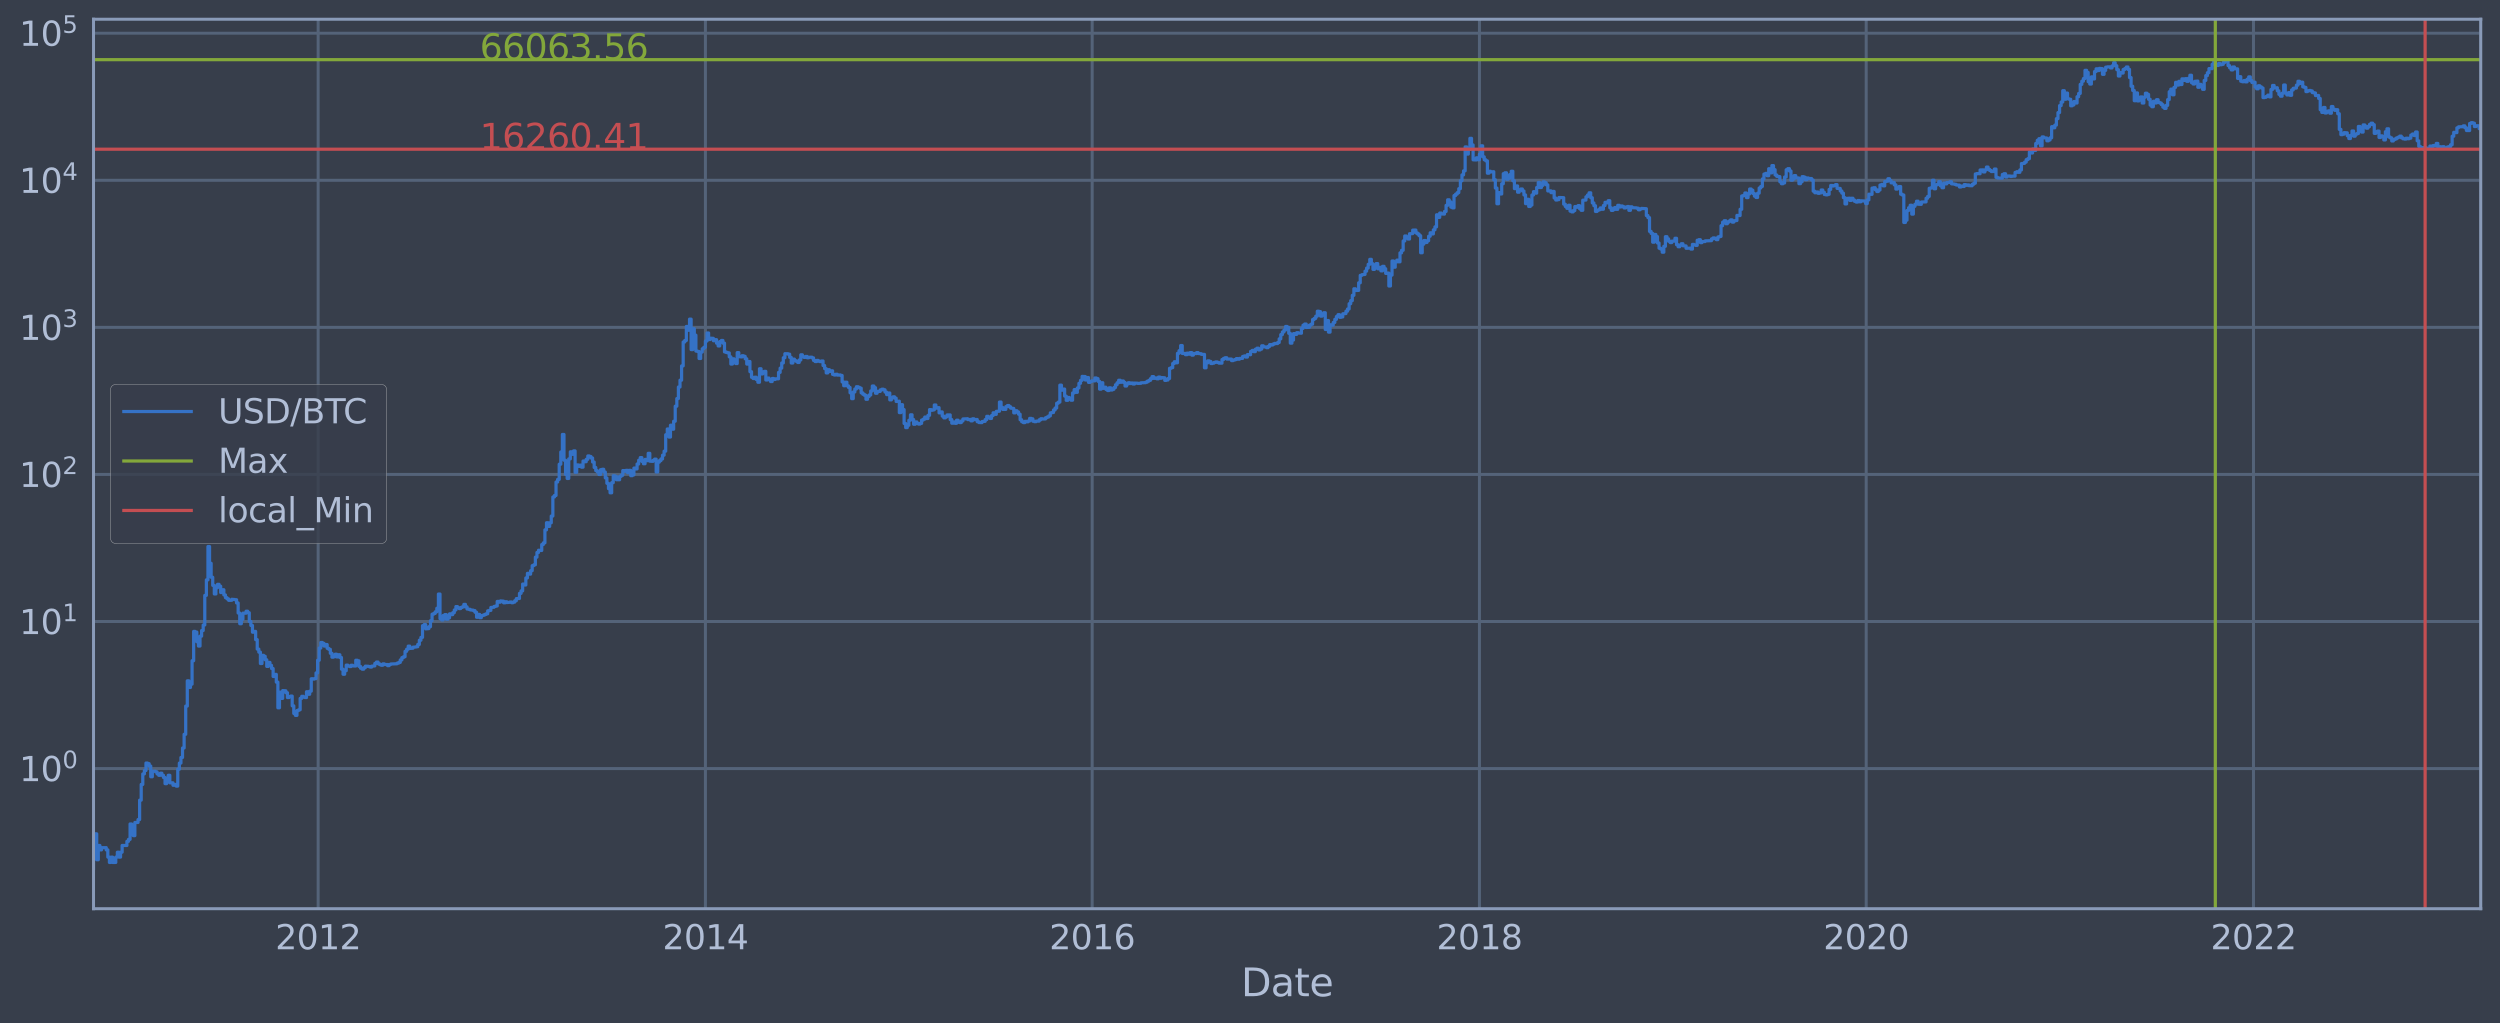 <?xml version="1.0" encoding="utf-8" standalone="no"?>
<!DOCTYPE svg PUBLIC "-//W3C//DTD SVG 1.1//EN"
  "http://www.w3.org/Graphics/SVG/1.1/DTD/svg11.dtd">
<svg xmlns:xlink="http://www.w3.org/1999/xlink" width="934.976pt" height="382.771pt" viewBox="0 0 934.976 382.771" xmlns="http://www.w3.org/2000/svg" version="1.1">
 <defs>
  <style type="text/css">*{stroke-linejoin: round; stroke-linecap: butt}</style>
 </defs>
 <g id="figure_1">
  <g id="patch_1">
   <path d="M 0 382.771 
L 934.976 382.771 
L 934.976 0 
L 0 0 
z
" style="fill: #373e4b"/>
  </g>
  <g id="axes_1">
   <g id="patch_2">
    <path d="M 34.976 339.84 
L 927.776 339.84 
L 927.776 7.2 
L 34.976 7.2 
z
" style="fill: #373e4b"/>
   </g>
   <g id="matplotlib.axis_1">
    <g id="xtick_1">
     <g id="line2d_1">
      <path d="M 34.976 339.84 
L 34.976 7.2 
" clip-path="url(#p8d4c955097)" style="fill: none; stroke: #546379; stroke-width: 1.12; stroke-linecap: square"/>
     </g>
     <g id="line2d_2"/>
    </g>
    <g id="xtick_2">
     <g id="line2d_3">
      <path d="M 118.986 339.84 
L 118.986 7.2 
" clip-path="url(#p8d4c955097)" style="fill: none; stroke: #546379; stroke-width: 1.12; stroke-linecap: square"/>
     </g>
     <g id="line2d_4"/>
     <g id="text_1">
      <!-- 2012 -->
      <g style="fill: #b1bed6" transform="translate(102.952 355.014) scale(0.126 -0.126)">
       <defs>
        <path id="DejaVuSans-32" d="M 1228 531 
L 3431 531 
L 3431 0 
L 469 0 
L 469 531 
Q 828 903 1448 1529 
Q 2069 2156 2228 2338 
Q 2531 2678 2651 2914 
Q 2772 3150 2772 3378 
Q 2772 3750 2511 3984 
Q 2250 4219 1831 4219 
Q 1534 4219 1204 4116 
Q 875 4013 500 3803 
L 500 4441 
Q 881 4594 1212 4672 
Q 1544 4750 1819 4750 
Q 2544 4750 2975 4387 
Q 3406 4025 3406 3419 
Q 3406 3131 3298 2873 
Q 3191 2616 2906 2266 
Q 2828 2175 2409 1742 
Q 1991 1309 1228 531 
z
" transform="scale(0.016)"/>
        <path id="DejaVuSans-30" d="M 2034 4250 
Q 1547 4250 1301 3770 
Q 1056 3291 1056 2328 
Q 1056 1369 1301 889 
Q 1547 409 2034 409 
Q 2525 409 2770 889 
Q 3016 1369 3016 2328 
Q 3016 3291 2770 3770 
Q 2525 4250 2034 4250 
z
M 2034 4750 
Q 2819 4750 3233 4129 
Q 3647 3509 3647 2328 
Q 3647 1150 3233 529 
Q 2819 -91 2034 -91 
Q 1250 -91 836 529 
Q 422 1150 422 2328 
Q 422 3509 836 4129 
Q 1250 4750 2034 4750 
z
" transform="scale(0.016)"/>
        <path id="DejaVuSans-31" d="M 794 531 
L 1825 531 
L 1825 4091 
L 703 3866 
L 703 4441 
L 1819 4666 
L 2450 4666 
L 2450 531 
L 3481 531 
L 3481 0 
L 794 0 
L 794 531 
z
" transform="scale(0.016)"/>
       </defs>
       <use xlink:href="#DejaVuSans-32"/>
       <use xlink:href="#DejaVuSans-30" x="63.623"/>
       <use xlink:href="#DejaVuSans-31" x="127.246"/>
       <use xlink:href="#DejaVuSans-32" x="190.869"/>
      </g>
     </g>
    </g>
    <g id="xtick_3">
     <g id="line2d_5">
      <path d="M 263.823 339.84 
L 263.823 7.2 
" clip-path="url(#p8d4c955097)" style="fill: none; stroke: #546379; stroke-width: 1.12; stroke-linecap: square"/>
     </g>
     <g id="line2d_6"/>
     <g id="text_2">
      <!-- 2014 -->
      <g style="fill: #b1bed6" transform="translate(247.789 355.014) scale(0.126 -0.126)">
       <defs>
        <path id="DejaVuSans-34" d="M 2419 4116 
L 825 1625 
L 2419 1625 
L 2419 4116 
z
M 2253 4666 
L 3047 4666 
L 3047 1625 
L 3713 1625 
L 3713 1100 
L 3047 1100 
L 3047 0 
L 2419 0 
L 2419 1100 
L 313 1100 
L 313 1709 
L 2253 4666 
z
" transform="scale(0.016)"/>
       </defs>
       <use xlink:href="#DejaVuSans-32"/>
       <use xlink:href="#DejaVuSans-30" x="63.623"/>
       <use xlink:href="#DejaVuSans-31" x="127.246"/>
       <use xlink:href="#DejaVuSans-34" x="190.869"/>
      </g>
     </g>
    </g>
    <g id="xtick_4">
     <g id="line2d_7">
      <path d="M 408.462 339.84 
L 408.462 7.2 
" clip-path="url(#p8d4c955097)" style="fill: none; stroke: #546379; stroke-width: 1.12; stroke-linecap: square"/>
     </g>
     <g id="line2d_8"/>
     <g id="text_3">
      <!-- 2016 -->
      <g style="fill: #b1bed6" transform="translate(392.429 355.014) scale(0.126 -0.126)">
       <defs>
        <path id="DejaVuSans-36" d="M 2113 2584 
Q 1688 2584 1439 2293 
Q 1191 2003 1191 1497 
Q 1191 994 1439 701 
Q 1688 409 2113 409 
Q 2538 409 2786 701 
Q 3034 994 3034 1497 
Q 3034 2003 2786 2293 
Q 2538 2584 2113 2584 
z
M 3366 4563 
L 3366 3988 
Q 3128 4100 2886 4159 
Q 2644 4219 2406 4219 
Q 1781 4219 1451 3797 
Q 1122 3375 1075 2522 
Q 1259 2794 1537 2939 
Q 1816 3084 2150 3084 
Q 2853 3084 3261 2657 
Q 3669 2231 3669 1497 
Q 3669 778 3244 343 
Q 2819 -91 2113 -91 
Q 1303 -91 875 529 
Q 447 1150 447 2328 
Q 447 3434 972 4092 
Q 1497 4750 2381 4750 
Q 2619 4750 2861 4703 
Q 3103 4656 3366 4563 
z
" transform="scale(0.016)"/>
       </defs>
       <use xlink:href="#DejaVuSans-32"/>
       <use xlink:href="#DejaVuSans-30" x="63.623"/>
       <use xlink:href="#DejaVuSans-31" x="127.246"/>
       <use xlink:href="#DejaVuSans-36" x="190.869"/>
      </g>
     </g>
    </g>
    <g id="xtick_5">
     <g id="line2d_9">
      <path d="M 553.299 339.84 
L 553.299 7.2 
" clip-path="url(#p8d4c955097)" style="fill: none; stroke: #546379; stroke-width: 1.12; stroke-linecap: square"/>
     </g>
     <g id="line2d_10"/>
     <g id="text_4">
      <!-- 2018 -->
      <g style="fill: #b1bed6" transform="translate(537.266 355.014) scale(0.126 -0.126)">
       <defs>
        <path id="DejaVuSans-38" d="M 2034 2216 
Q 1584 2216 1326 1975 
Q 1069 1734 1069 1313 
Q 1069 891 1326 650 
Q 1584 409 2034 409 
Q 2484 409 2743 651 
Q 3003 894 3003 1313 
Q 3003 1734 2745 1975 
Q 2488 2216 2034 2216 
z
M 1403 2484 
Q 997 2584 770 2862 
Q 544 3141 544 3541 
Q 544 4100 942 4425 
Q 1341 4750 2034 4750 
Q 2731 4750 3128 4425 
Q 3525 4100 3525 3541 
Q 3525 3141 3298 2862 
Q 3072 2584 2669 2484 
Q 3125 2378 3379 2068 
Q 3634 1759 3634 1313 
Q 3634 634 3220 271 
Q 2806 -91 2034 -91 
Q 1263 -91 848 271 
Q 434 634 434 1313 
Q 434 1759 690 2068 
Q 947 2378 1403 2484 
z
M 1172 3481 
Q 1172 3119 1398 2916 
Q 1625 2713 2034 2713 
Q 2441 2713 2670 2916 
Q 2900 3119 2900 3481 
Q 2900 3844 2670 4047 
Q 2441 4250 2034 4250 
Q 1625 4250 1398 4047 
Q 1172 3844 1172 3481 
z
" transform="scale(0.016)"/>
       </defs>
       <use xlink:href="#DejaVuSans-32"/>
       <use xlink:href="#DejaVuSans-30" x="63.623"/>
       <use xlink:href="#DejaVuSans-31" x="127.246"/>
       <use xlink:href="#DejaVuSans-38" x="190.869"/>
      </g>
     </g>
    </g>
    <g id="xtick_6">
     <g id="line2d_11">
      <path d="M 697.938 339.84 
L 697.938 7.2 
" clip-path="url(#p8d4c955097)" style="fill: none; stroke: #546379; stroke-width: 1.12; stroke-linecap: square"/>
     </g>
     <g id="line2d_12"/>
     <g id="text_5">
      <!-- 2020 -->
      <g style="fill: #b1bed6" transform="translate(681.905 355.014) scale(0.126 -0.126)">
       <use xlink:href="#DejaVuSans-32"/>
       <use xlink:href="#DejaVuSans-30" x="63.623"/>
       <use xlink:href="#DejaVuSans-32" x="127.246"/>
       <use xlink:href="#DejaVuSans-30" x="190.869"/>
      </g>
     </g>
    </g>
    <g id="xtick_7">
     <g id="line2d_13">
      <path d="M 842.776 339.84 
L 842.776 7.2 
" clip-path="url(#p8d4c955097)" style="fill: none; stroke: #546379; stroke-width: 1.12; stroke-linecap: square"/>
     </g>
     <g id="line2d_14"/>
     <g id="text_6">
      <!-- 2022 -->
      <g style="fill: #b1bed6" transform="translate(826.742 355.014) scale(0.126 -0.126)">
       <use xlink:href="#DejaVuSans-32"/>
       <use xlink:href="#DejaVuSans-30" x="63.623"/>
       <use xlink:href="#DejaVuSans-32" x="127.246"/>
       <use xlink:href="#DejaVuSans-32" x="190.869"/>
      </g>
     </g>
    </g>
    <g id="xtick_8">
     <g id="line2d_15">
      <path d="M 927.776 339.84 
L 927.776 7.2 
" clip-path="url(#p8d4c955097)" style="fill: none; stroke: #546379; stroke-width: 1.12; stroke-linecap: square"/>
     </g>
     <g id="line2d_16"/>
    </g>
    <g id="xtick_9">
     <g id="line2d_17"/>
    </g>
    <g id="xtick_10">
     <g id="line2d_18"/>
    </g>
    <g id="xtick_11">
     <g id="line2d_19"/>
    </g>
    <g id="xtick_12">
     <g id="line2d_20"/>
    </g>
    <g id="xtick_13">
     <g id="line2d_21"/>
    </g>
    <g id="xtick_14">
     <g id="line2d_22"/>
    </g>
    <g id="xtick_15">
     <g id="line2d_23"/>
    </g>
    <g id="text_7">
     <!-- Date -->
     <g style="fill: #b1bed6" transform="translate(464.167 372.576) scale(0.144 -0.144)">
      <defs>
       <path id="DejaVuSans-44" d="M 1259 4147 
L 1259 519 
L 2022 519 
Q 2988 519 3436 956 
Q 3884 1394 3884 2338 
Q 3884 3275 3436 3711 
Q 2988 4147 2022 4147 
L 1259 4147 
z
M 628 4666 
L 1925 4666 
Q 3281 4666 3915 4102 
Q 4550 3538 4550 2338 
Q 4550 1131 3912 565 
Q 3275 0 1925 0 
L 628 0 
L 628 4666 
z
" transform="scale(0.016)"/>
       <path id="DejaVuSans-61" d="M 2194 1759 
Q 1497 1759 1228 1600 
Q 959 1441 959 1056 
Q 959 750 1161 570 
Q 1363 391 1709 391 
Q 2188 391 2477 730 
Q 2766 1069 2766 1631 
L 2766 1759 
L 2194 1759 
z
M 3341 1997 
L 3341 0 
L 2766 0 
L 2766 531 
Q 2569 213 2275 61 
Q 1981 -91 1556 -91 
Q 1019 -91 701 211 
Q 384 513 384 1019 
Q 384 1609 779 1909 
Q 1175 2209 1959 2209 
L 2766 2209 
L 2766 2266 
Q 2766 2663 2505 2880 
Q 2244 3097 1772 3097 
Q 1472 3097 1187 3025 
Q 903 2953 641 2809 
L 641 3341 
Q 956 3463 1253 3523 
Q 1550 3584 1831 3584 
Q 2591 3584 2966 3190 
Q 3341 2797 3341 1997 
z
" transform="scale(0.016)"/>
       <path id="DejaVuSans-74" d="M 1172 4494 
L 1172 3500 
L 2356 3500 
L 2356 3053 
L 1172 3053 
L 1172 1153 
Q 1172 725 1289 603 
Q 1406 481 1766 481 
L 2356 481 
L 2356 0 
L 1766 0 
Q 1100 0 847 248 
Q 594 497 594 1153 
L 594 3053 
L 172 3053 
L 172 3500 
L 594 3500 
L 594 4494 
L 1172 4494 
z
" transform="scale(0.016)"/>
       <path id="DejaVuSans-65" d="M 3597 1894 
L 3597 1613 
L 953 1613 
Q 991 1019 1311 708 
Q 1631 397 2203 397 
Q 2534 397 2845 478 
Q 3156 559 3463 722 
L 3463 178 
Q 3153 47 2828 -22 
Q 2503 -91 2169 -91 
Q 1331 -91 842 396 
Q 353 884 353 1716 
Q 353 2575 817 3079 
Q 1281 3584 2069 3584 
Q 2775 3584 3186 3129 
Q 3597 2675 3597 1894 
z
M 3022 2063 
Q 3016 2534 2758 2815 
Q 2500 3097 2075 3097 
Q 1594 3097 1305 2825 
Q 1016 2553 972 2059 
L 3022 2063 
z
" transform="scale(0.016)"/>
      </defs>
      <use xlink:href="#DejaVuSans-44"/>
      <use xlink:href="#DejaVuSans-61" x="77.002"/>
      <use xlink:href="#DejaVuSans-74" x="138.281"/>
      <use xlink:href="#DejaVuSans-65" x="177.49"/>
     </g>
    </g>
   </g>
   <g id="matplotlib.axis_2">
    <g id="ytick_1">
     <g id="line2d_24">
      <path d="M 34.976 287.439 
L 927.776 287.439 
" clip-path="url(#p8d4c955097)" style="fill: none; stroke: #546379; stroke-width: 1.12; stroke-linecap: square"/>
     </g>
     <g id="line2d_25"/>
     <g id="text_8">
      <!-- $\mathdefault{10^{0}}$ -->
      <g style="fill: #b1bed6" transform="translate(7.2 292.226) scale(0.126 -0.126)">
       <use xlink:href="#DejaVuSans-31" transform="translate(0 0.766)"/>
       <use xlink:href="#DejaVuSans-30" transform="translate(63.623 0.766)"/>
       <use xlink:href="#DejaVuSans-30" transform="translate(128.203 39.047) scale(0.7)"/>
      </g>
     </g>
    </g>
    <g id="ytick_2">
     <g id="line2d_26">
      <path d="M 34.976 232.435 
L 927.776 232.435 
" clip-path="url(#p8d4c955097)" style="fill: none; stroke: #546379; stroke-width: 1.12; stroke-linecap: square"/>
     </g>
     <g id="line2d_27"/>
     <g id="text_9">
      <!-- $\mathdefault{10^{1}}$ -->
      <g style="fill: #b1bed6" transform="translate(7.2 237.222) scale(0.126 -0.126)">
       <use xlink:href="#DejaVuSans-31" transform="translate(0 0.684)"/>
       <use xlink:href="#DejaVuSans-30" transform="translate(63.623 0.684)"/>
       <use xlink:href="#DejaVuSans-31" transform="translate(128.203 38.966) scale(0.7)"/>
      </g>
     </g>
    </g>
    <g id="ytick_3">
     <g id="line2d_28">
      <path d="M 34.976 177.43 
L 927.776 177.43 
" clip-path="url(#p8d4c955097)" style="fill: none; stroke: #546379; stroke-width: 1.12; stroke-linecap: square"/>
     </g>
     <g id="line2d_29"/>
     <g id="text_10">
      <!-- $\mathdefault{10^{2}}$ -->
      <g style="fill: #b1bed6" transform="translate(7.2 182.217) scale(0.126 -0.126)">
       <use xlink:href="#DejaVuSans-31" transform="translate(0 0.766)"/>
       <use xlink:href="#DejaVuSans-30" transform="translate(63.623 0.766)"/>
       <use xlink:href="#DejaVuSans-32" transform="translate(128.203 39.047) scale(0.7)"/>
      </g>
     </g>
    </g>
    <g id="ytick_4">
     <g id="line2d_30">
      <path d="M 34.976 122.426 
L 927.776 122.426 
" clip-path="url(#p8d4c955097)" style="fill: none; stroke: #546379; stroke-width: 1.12; stroke-linecap: square"/>
     </g>
     <g id="line2d_31"/>
     <g id="text_11">
      <!-- $\mathdefault{10^{3}}$ -->
      <g style="fill: #b1bed6" transform="translate(7.2 127.213) scale(0.126 -0.126)">
       <defs>
        <path id="DejaVuSans-33" d="M 2597 2516 
Q 3050 2419 3304 2112 
Q 3559 1806 3559 1356 
Q 3559 666 3084 287 
Q 2609 -91 1734 -91 
Q 1441 -91 1130 -33 
Q 819 25 488 141 
L 488 750 
Q 750 597 1062 519 
Q 1375 441 1716 441 
Q 2309 441 2620 675 
Q 2931 909 2931 1356 
Q 2931 1769 2642 2001 
Q 2353 2234 1838 2234 
L 1294 2234 
L 1294 2753 
L 1863 2753 
Q 2328 2753 2575 2939 
Q 2822 3125 2822 3475 
Q 2822 3834 2567 4026 
Q 2313 4219 1838 4219 
Q 1578 4219 1281 4162 
Q 984 4106 628 3988 
L 628 4550 
Q 988 4650 1302 4700 
Q 1616 4750 1894 4750 
Q 2613 4750 3031 4423 
Q 3450 4097 3450 3541 
Q 3450 3153 3228 2886 
Q 3006 2619 2597 2516 
z
" transform="scale(0.016)"/>
       </defs>
       <use xlink:href="#DejaVuSans-31" transform="translate(0 0.766)"/>
       <use xlink:href="#DejaVuSans-30" transform="translate(63.623 0.766)"/>
       <use xlink:href="#DejaVuSans-33" transform="translate(128.203 39.047) scale(0.7)"/>
      </g>
     </g>
    </g>
    <g id="ytick_5">
     <g id="line2d_32">
      <path d="M 34.976 67.422 
L 927.776 67.422 
" clip-path="url(#p8d4c955097)" style="fill: none; stroke: #546379; stroke-width: 1.12; stroke-linecap: square"/>
     </g>
     <g id="line2d_33"/>
     <g id="text_12">
      <!-- $\mathdefault{10^{4}}$ -->
      <g style="fill: #b1bed6" transform="translate(7.2 72.209) scale(0.126 -0.126)">
       <use xlink:href="#DejaVuSans-31" transform="translate(0 0.684)"/>
       <use xlink:href="#DejaVuSans-30" transform="translate(63.623 0.684)"/>
       <use xlink:href="#DejaVuSans-34" transform="translate(128.203 38.966) scale(0.7)"/>
      </g>
     </g>
    </g>
    <g id="ytick_6">
     <g id="line2d_34">
      <path d="M 34.976 12.417 
L 927.776 12.417 
" clip-path="url(#p8d4c955097)" style="fill: none; stroke: #546379; stroke-width: 1.12; stroke-linecap: square"/>
     </g>
     <g id="line2d_35"/>
     <g id="text_13">
      <!-- $\mathdefault{10^{5}}$ -->
      <g style="fill: #b1bed6" transform="translate(7.2 17.204) scale(0.126 -0.126)">
       <defs>
        <path id="DejaVuSans-35" d="M 691 4666 
L 3169 4666 
L 3169 4134 
L 1269 4134 
L 1269 2991 
Q 1406 3038 1543 3061 
Q 1681 3084 1819 3084 
Q 2600 3084 3056 2656 
Q 3513 2228 3513 1497 
Q 3513 744 3044 326 
Q 2575 -91 1722 -91 
Q 1428 -91 1123 -41 
Q 819 9 494 109 
L 494 744 
Q 775 591 1075 516 
Q 1375 441 1709 441 
Q 2250 441 2565 725 
Q 2881 1009 2881 1497 
Q 2881 1984 2565 2268 
Q 2250 2553 1709 2553 
Q 1456 2553 1204 2497 
Q 953 2441 691 2322 
L 691 4666 
z
" transform="scale(0.016)"/>
       </defs>
       <use xlink:href="#DejaVuSans-31" transform="translate(0 0.684)"/>
       <use xlink:href="#DejaVuSans-30" transform="translate(63.623 0.684)"/>
       <use xlink:href="#DejaVuSans-35" transform="translate(128.203 38.966) scale(0.7)"/>
      </g>
     </g>
    </g>
    <g id="ytick_7">
     <g id="line2d_36"/>
    </g>
    <g id="ytick_8">
     <g id="line2d_37"/>
    </g>
    <g id="ytick_9">
     <g id="line2d_38"/>
    </g>
    <g id="ytick_10">
     <g id="line2d_39"/>
    </g>
    <g id="ytick_11">
     <g id="line2d_40"/>
    </g>
    <g id="ytick_12">
     <g id="line2d_41"/>
    </g>
    <g id="ytick_13">
     <g id="line2d_42"/>
    </g>
    <g id="ytick_14">
     <g id="line2d_43"/>
    </g>
    <g id="ytick_15">
     <g id="line2d_44"/>
    </g>
    <g id="ytick_16">
     <g id="line2d_45"/>
    </g>
    <g id="ytick_17">
     <g id="line2d_46"/>
    </g>
    <g id="ytick_18">
     <g id="line2d_47"/>
    </g>
    <g id="ytick_19">
     <g id="line2d_48"/>
    </g>
    <g id="ytick_20">
     <g id="line2d_49"/>
    </g>
    <g id="ytick_21">
     <g id="line2d_50"/>
    </g>
    <g id="ytick_22">
     <g id="line2d_51"/>
    </g>
    <g id="ytick_23">
     <g id="line2d_52"/>
    </g>
    <g id="ytick_24">
     <g id="line2d_53"/>
    </g>
    <g id="ytick_25">
     <g id="line2d_54"/>
    </g>
    <g id="ytick_26">
     <g id="line2d_55"/>
    </g>
    <g id="ytick_27">
     <g id="line2d_56"/>
    </g>
    <g id="ytick_28">
     <g id="line2d_57"/>
    </g>
    <g id="ytick_29">
     <g id="line2d_58"/>
    </g>
    <g id="ytick_30">
     <g id="line2d_59"/>
    </g>
    <g id="ytick_31">
     <g id="line2d_60"/>
    </g>
    <g id="ytick_32">
     <g id="line2d_61"/>
    </g>
    <g id="ytick_33">
     <g id="line2d_62"/>
    </g>
    <g id="ytick_34">
     <g id="line2d_63"/>
    </g>
    <g id="ytick_35">
     <g id="line2d_64"/>
    </g>
    <g id="ytick_36">
     <g id="line2d_65"/>
    </g>
    <g id="ytick_37">
     <g id="line2d_66"/>
    </g>
    <g id="ytick_38">
     <g id="line2d_67"/>
    </g>
    <g id="ytick_39">
     <g id="line2d_68"/>
    </g>
    <g id="ytick_40">
     <g id="line2d_69"/>
    </g>
    <g id="ytick_41">
     <g id="line2d_70"/>
    </g>
    <g id="ytick_42">
     <g id="line2d_71"/>
    </g>
    <g id="ytick_43">
     <g id="line2d_72"/>
    </g>
    <g id="ytick_44">
     <g id="line2d_73"/>
    </g>
    <g id="ytick_45">
     <g id="line2d_74"/>
    </g>
    <g id="ytick_46">
     <g id="line2d_75"/>
    </g>
    <g id="ytick_47">
     <g id="line2d_76"/>
    </g>
    <g id="ytick_48">
     <g id="line2d_77"/>
    </g>
    <g id="ytick_49">
     <g id="line2d_78"/>
    </g>
    <g id="ytick_50">
     <g id="line2d_79"/>
    </g>
    <g id="ytick_51">
     <g id="line2d_80"/>
    </g>
    <g id="ytick_52">
     <g id="line2d_81"/>
    </g>
    <g id="ytick_53">
     <g id="line2d_82"/>
    </g>
    <g id="ytick_54">
     <g id="line2d_83"/>
    </g>
   </g>
   <g id="line2d_84">
    <path d="M 34.976 324.72 
L 34.976 320.555 
L 35.57 320.555 
L 35.57 311.844 
L 36.165 311.844 
L 36.165 321.53 
L 36.759 321.53 
L 36.759 316.2 
L 37.354 316.2 
L 37.354 317.848 
L 37.948 317.848 
L 37.948 317.01 
L 39.731 317.01 
L 39.731 317.848 
L 40.326 317.848 
L 40.326 320.555 
L 40.92 320.555 
L 40.92 322.547 
L 41.514 322.547 
L 41.514 320.555 
L 42.109 320.555 
L 42.109 322.547 
L 43.298 322.547 
L 43.298 320.555 
L 43.892 320.555 
L 43.892 318.717 
L 44.487 318.717 
L 44.487 320.555 
L 45.081 320.555 
L 45.081 318.717 
L 45.675 318.717 
L 45.675 316.2 
L 47.459 316.2 
L 47.459 314.658 
L 48.053 314.658 
L 48.053 313.923 
L 48.647 313.923 
L 48.647 308.162 
L 49.242 308.162 
L 49.242 309.328 
L 49.836 309.328 
L 49.836 312.517 
L 50.431 312.517 
L 50.431 307.6 
L 51.619 307.6 
L 51.619 306.514 
L 52.214 306.514 
L 52.214 299.247 
L 52.808 299.247 
L 52.808 293.374 
L 53.403 293.374 
L 53.403 289.431 
L 53.997 289.431 
L 53.997 288.167 
L 54.591 288.167 
L 54.591 285.38 
L 55.186 285.38 
L 55.186 285.601 
L 55.78 285.601 
L 55.78 286.502 
L 56.375 286.502 
L 56.375 290.493 
L 56.969 290.493 
L 56.969 288.414 
L 58.158 288.414 
L 58.158 288.664 
L 58.752 288.664 
L 58.752 289.431 
L 59.347 289.431 
L 59.347 289.956 
L 59.941 289.956 
L 59.941 289.173 
L 60.536 289.173 
L 60.536 289.956 
L 61.13 289.956 
L 61.13 290.766 
L 61.724 290.766 
L 61.724 293.07 
L 62.319 293.07 
L 62.319 291.042 
L 62.913 291.042 
L 62.913 289.956 
L 63.508 289.956 
L 63.508 292.77 
L 64.696 292.77 
L 64.696 293.683 
L 65.291 293.683 
L 65.291 293.374 
L 65.885 293.374 
L 65.885 293.995 
L 66.48 293.995 
L 66.48 287.679 
L 67.074 287.679 
L 67.074 285.38 
L 67.668 285.38 
L 67.668 283.284 
L 68.263 283.284 
L 68.263 279.745 
L 68.857 279.745 
L 68.857 274.623 
L 69.452 274.623 
L 69.452 264.069 
L 70.046 264.069 
L 70.046 254.624 
L 70.64 254.624 
L 70.64 257.107 
L 71.235 257.107 
L 71.235 255.865 
L 71.829 255.865 
L 71.829 247.11 
L 72.424 247.11 
L 72.424 236.149 
L 73.018 236.149 
L 73.018 236.401 
L 73.612 236.401 
L 73.612 240.018 
L 74.207 240.018 
L 74.207 241.612 
L 74.801 241.612 
L 74.801 237.915 
L 75.396 237.915 
L 75.396 235.816 
L 75.99 235.816 
L 75.99 233.736 
L 76.585 233.736 
L 76.585 222.669 
L 77.179 222.669 
L 77.179 216.864 
L 77.773 216.864 
L 77.773 204.397 
L 78.368 204.397 
L 78.368 210.671 
L 78.962 210.671 
L 78.962 215.889 
L 79.557 215.889 
L 79.557 218.93 
L 80.151 218.93 
L 80.151 222.136 
L 80.745 222.136 
L 80.745 219.829 
L 81.34 219.829 
L 81.34 218.54 
L 81.934 218.54 
L 81.934 219.231 
L 82.529 219.231 
L 82.529 221.599 
L 83.123 221.599 
L 83.123 220.559 
L 83.717 220.559 
L 83.717 222.495 
L 84.312 222.495 
L 84.312 223.526 
L 84.906 223.526 
L 84.906 223.974 
L 85.501 223.974 
L 85.501 224.517 
L 86.689 224.5 
L 86.689 224.126 
L 87.878 224.227 
L 87.878 224.295 
L 88.473 224.295 
L 88.473 225.497 
L 89.067 225.497 
L 89.067 229.263 
L 89.661 229.263 
L 89.661 233.261 
L 90.256 233.261 
L 90.256 231.613 
L 90.85 231.613 
L 90.85 229.305 
L 92.039 229.326 
L 92.039 228.582 
L 92.634 228.582 
L 92.634 229.158 
L 93.228 229.158 
L 93.228 232.411 
L 93.822 232.411 
L 93.822 233.913 
L 94.417 233.913 
L 94.417 236.43 
L 95.011 236.43 
L 95.011 236.149 
L 95.606 236.149 
L 95.606 239.212 
L 96.2 239.212 
L 96.2 242.762 
L 96.794 242.762 
L 96.794 243.893 
L 97.389 243.893 
L 97.389 248.148 
L 97.983 248.148 
L 97.983 245.079 
L 98.578 245.079 
L 98.578 245.447 
L 99.172 245.447 
L 99.172 246.759 
L 99.766 246.759 
L 99.766 249.233 
L 100.361 249.233 
L 100.361 247.736 
L 100.955 247.736 
L 100.955 248.85 
L 101.55 248.85 
L 101.55 250.018 
L 102.144 250.018 
L 102.144 252.988 
L 102.738 252.988 
L 102.738 252.21 
L 103.333 252.21 
L 103.333 255.112 
L 103.927 255.112 
L 103.927 264.706 
L 104.522 264.706 
L 104.522 258.846 
L 105.116 258.846 
L 105.116 261.195 
L 105.71 261.195 
L 105.71 258.276 
L 106.899 258.346 
L 106.899 259.064 
L 107.494 259.064 
L 107.494 260.879 
L 108.088 260.879 
L 108.088 260.489 
L 108.683 260.489 
L 108.683 260.335 
L 109.277 260.335 
L 109.277 263.979 
L 109.871 263.979 
L 109.871 266.826 
L 110.466 266.826 
L 110.466 267.542 
L 111.06 267.542 
L 111.06 265.743 
L 111.655 265.743 
L 111.655 265.455 
L 112.249 265.455 
L 112.249 261.195 
L 112.843 261.195 
L 112.843 260.412 
L 113.438 260.412 
L 113.438 260.722 
L 114.032 260.722 
L 114.032 260.879 
L 114.627 260.879 
L 114.627 258.702 
L 115.221 258.702 
L 115.221 259.654 
L 115.815 259.654 
L 115.815 258.488 
L 116.41 258.488 
L 116.41 253.85 
L 117.004 253.85 
L 117.004 253.967 
L 117.599 253.967 
L 117.599 253.792 
L 118.193 253.792 
L 118.193 251.669 
L 118.787 251.669 
L 118.787 246.934 
L 119.382 246.934 
L 119.382 242.361 
L 119.976 242.361 
L 119.976 240.282 
L 120.571 240.282 
L 120.571 240.616 
L 121.165 240.616 
L 121.165 241.612 
L 121.759 241.612 
L 121.759 241.058 
L 122.354 241.058 
L 122.354 242.469 
L 122.948 242.469 
L 122.948 242.836 
L 123.543 242.836 
L 123.543 244.321 
L 124.137 244.321 
L 124.137 245.779 
L 124.732 245.779 
L 124.732 245.571 
L 125.326 245.571 
L 125.326 244.677 
L 125.92 244.677 
L 125.92 245.696 
L 126.515 245.696 
L 126.515 244.877 
L 127.109 244.877 
L 127.109 245.905 
L 127.704 245.905 
L 127.704 250.268 
L 128.298 250.268 
L 128.298 252.155 
L 128.892 252.155 
L 128.892 250.829 
L 129.487 250.829 
L 129.487 248.755 
L 130.081 248.755 
L 130.081 249.088 
L 130.676 249.088 
L 130.676 249.281 
L 131.27 249.281 
L 131.27 248.802 
L 131.864 248.802 
L 131.864 249.04 
L 133.053 249.088 
L 133.053 246.934 
L 133.648 246.934 
L 133.648 247.154 
L 134.242 247.154 
L 134.242 249.233 
L 134.836 249.233 
L 134.836 249.918 
L 135.431 249.918 
L 135.431 250.268 
L 136.025 250.268 
L 136.025 249.72 
L 136.62 249.72 
L 136.62 249.136 
L 137.808 249.185 
L 137.808 249.281 
L 138.403 249.281 
L 138.403 249.475 
L 138.997 249.475 
L 138.997 249.136 
L 140.186 249.04 
L 140.186 248.102 
L 140.781 248.102 
L 140.781 247.601 
L 141.375 247.601 
L 141.375 248.24 
L 141.969 248.24 
L 141.969 248.567 
L 142.564 248.567 
L 142.564 248.802 
L 143.158 248.802 
L 143.158 248.287 
L 143.753 248.287 
L 143.753 248.52 
L 144.941 248.52 
L 144.941 248.945 
L 145.536 248.945 
L 145.536 248.52 
L 146.13 248.52 
L 146.13 248.333 
L 148.508 248.24 
L 148.508 248.01 
L 149.102 248.01 
L 149.102 247.736 
L 149.697 247.736 
L 149.697 246.803 
L 150.291 246.803 
L 150.291 245.947 
L 150.885 245.947 
L 150.885 245.613 
L 151.48 245.613 
L 151.48 243.586 
L 152.074 243.586 
L 152.074 242.799 
L 152.669 242.799 
L 152.669 241.647 
L 153.263 241.647 
L 153.263 242.506 
L 154.452 242.433 
L 154.452 242.037 
L 155.641 241.966 
L 155.641 241.859 
L 156.235 241.859 
L 156.235 241.023 
L 156.83 241.023 
L 156.83 239.435 
L 157.424 239.435 
L 157.424 238.37 
L 158.018 238.37 
L 158.018 233.989 
L 158.613 233.989 
L 158.613 233.585 
L 159.207 233.585 
L 159.207 235.192 
L 160.396 235.085 
L 160.396 234.375 
L 160.99 234.375 
L 160.99 232.15 
L 161.585 232.15 
L 161.585 229.706 
L 162.179 229.706 
L 162.179 229.41 
L 162.774 229.41 
L 162.774 228.807 
L 163.368 228.807 
L 163.368 227.49 
L 163.962 227.49 
L 163.962 222.167 
L 164.557 222.167 
L 164.557 231.383 
L 165.151 231.383 
L 165.151 231.845 
L 165.746 231.845 
L 165.746 230.18 
L 166.34 230.18 
L 166.34 229.856 
L 166.934 229.856 
L 166.934 231.59 
L 167.529 231.59 
L 167.529 231.065 
L 168.123 231.065 
L 168.123 229.579 
L 168.718 229.579 
L 168.718 229.856 
L 169.312 229.856 
L 169.312 229.138 
L 169.906 229.138 
L 169.906 228.119 
L 170.501 228.119 
L 170.501 226.857 
L 171.095 226.857 
L 171.095 227.296 
L 171.69 227.296 
L 171.69 227.606 
L 172.284 227.606 
L 172.284 227.181 
L 172.879 227.181 
L 172.879 226.952 
L 173.473 226.952 
L 173.473 226.039 
L 174.067 226.039 
L 174.067 226.952 
L 174.662 226.952 
L 174.662 227.763 
L 175.256 227.763 
L 175.256 227.881 
L 175.851 227.881 
L 175.851 228.099 
L 177.039 228.199 
L 177.039 228.36 
L 177.634 228.36 
L 177.634 228.972 
L 178.228 228.972 
L 178.228 230.841 
L 178.823 230.841 
L 178.823 229.792 
L 179.417 229.792 
L 179.417 230.998 
L 180.011 230.998 
L 180.011 230.223 
L 180.606 230.223 
L 180.606 230.071 
L 181.2 230.071 
L 181.2 229.792 
L 181.795 229.792 
L 181.795 229.557 
L 182.389 229.557 
L 182.389 228.44 
L 182.983 228.44 
L 182.983 228.279 
L 183.578 228.279 
L 183.578 227.181 
L 184.767 227.104 
L 184.767 226.8 
L 185.361 226.8 
L 185.361 226.631 
L 185.955 226.631 
L 185.955 224.932 
L 186.55 224.932 
L 186.55 225.213 
L 187.144 225.213 
L 187.144 224.741 
L 188.333 224.827 
L 188.333 225.443 
L 188.928 225.443 
L 188.928 225.037 
L 189.522 225.037 
L 189.522 225.354 
L 190.711 225.248 
L 190.711 225.142 
L 191.305 225.142 
L 191.305 225.408 
L 191.9 225.408 
L 191.9 225.195 
L 192.494 225.195 
L 192.494 224.672 
L 193.088 224.672 
L 193.088 223.874 
L 194.277 223.824 
L 194.277 221.919 
L 194.872 221.919 
L 194.872 220.984 
L 195.466 220.984 
L 195.466 218.433 
L 196.06 218.433 
L 196.06 218.782 
L 196.655 218.782 
L 196.655 216.141 
L 197.249 216.141 
L 197.249 214.429 
L 197.844 214.429 
L 197.844 214.723 
L 198.438 214.723 
L 198.438 213.438 
L 199.032 213.438 
L 199.032 211.551 
L 199.627 211.551 
L 199.627 211.225 
L 200.221 211.225 
L 200.221 208.365 
L 200.816 208.365 
L 200.816 206.609 
L 201.41 206.609 
L 201.41 205.78 
L 202.599 205.875 
L 202.599 203.655 
L 203.193 203.655 
L 203.193 203.026 
L 203.788 203.026 
L 203.788 198.153 
L 204.382 198.153 
L 204.382 195.502 
L 204.977 195.502 
L 204.977 196.869 
L 205.571 196.869 
L 205.571 195.517 
L 206.165 195.517 
L 206.165 192.996 
L 206.76 192.996 
L 206.76 185.865 
L 207.354 185.865 
L 207.354 185.301 
L 207.949 185.301 
L 207.949 180.268 
L 208.543 180.268 
L 208.543 179.293 
L 209.137 179.293 
L 209.137 173.61 
L 209.732 173.61 
L 209.732 169.037 
L 210.326 169.037 
L 210.326 162.483 
L 210.921 162.483 
L 210.921 172.119 
L 211.515 172.119 
L 211.515 177.43 
L 212.109 177.43 
L 212.109 178.934 
L 212.704 178.934 
L 212.704 171.627 
L 213.298 171.627 
L 213.298 168.97 
L 213.893 168.97 
L 213.893 169.91 
L 214.487 169.91 
L 214.487 168.63 
L 215.081 168.63 
L 215.081 176.655 
L 215.676 176.655 
L 215.676 173.889 
L 216.27 173.889 
L 216.27 174.437 
L 216.865 174.437 
L 216.865 173.951 
L 217.459 173.951 
L 217.459 174.723 
L 218.053 174.723 
L 218.053 172.423 
L 218.648 172.423 
L 218.648 172.676 
L 219.242 172.676 
L 219.242 171.777 
L 219.837 171.777 
L 219.837 170.528 
L 220.431 170.528 
L 220.431 170.744 
L 221.026 170.744 
L 221.026 171.292 
L 221.62 171.292 
L 221.62 172.794 
L 222.214 172.794 
L 222.214 174.83 
L 222.809 174.83 
L 222.809 176.016 
L 223.403 176.016 
L 223.403 176.516 
L 223.998 176.516 
L 223.998 177.454 
L 224.592 177.454 
L 224.592 175.663 
L 225.186 175.663 
L 225.186 175.515 
L 225.781 175.515 
L 225.781 176.519 
L 226.375 176.519 
L 226.375 178.744 
L 226.97 178.744 
L 226.97 180.757 
L 227.564 180.757 
L 227.564 182.749 
L 228.158 182.749 
L 228.158 184.302 
L 228.753 184.302 
L 228.753 180.511 
L 229.347 180.511 
L 229.347 177.913 
L 229.942 177.913 
L 229.942 178.146 
L 230.536 178.146 
L 230.536 179.422 
L 231.725 179.425 
L 231.725 178.158 
L 232.319 178.158 
L 232.319 177.743 
L 232.914 177.743 
L 232.914 175.993 
L 233.508 175.993 
L 233.508 176.276 
L 234.102 176.276 
L 234.102 175.912 
L 234.697 175.912 
L 234.697 176.771 
L 235.291 176.771 
L 235.291 175.895 
L 235.886 175.895 
L 235.886 177.893 
L 236.48 177.893 
L 236.48 177.598 
L 237.075 177.598 
L 237.075 175.06 
L 237.669 175.06 
L 237.669 175.363 
L 238.263 175.363 
L 238.263 173.533 
L 238.858 173.533 
L 238.858 172.13 
L 239.452 172.13 
L 239.452 171.146 
L 240.047 171.146 
L 240.047 172.557 
L 240.641 172.557 
L 240.641 173.44 
L 241.235 173.44 
L 241.235 171.807 
L 241.83 171.807 
L 241.83 172.282 
L 242.424 172.282 
L 242.424 169.538 
L 243.019 169.538 
L 243.019 172.477 
L 244.207 172.553 
L 244.207 172.167 
L 244.802 172.167 
L 244.802 171.719 
L 245.396 171.719 
L 245.396 176.528 
L 245.991 176.528 
L 245.991 172.837 
L 246.585 172.837 
L 246.585 172.269 
L 247.179 172.269 
L 247.179 171.644 
L 247.774 171.644 
L 247.774 170.231 
L 248.368 170.231 
L 248.368 168.73 
L 248.963 168.73 
L 248.963 162.59 
L 249.557 162.59 
L 249.557 160.434 
L 250.151 160.434 
L 250.151 163.448 
L 250.746 163.448 
L 250.746 159.034 
L 251.34 159.034 
L 251.34 160.517 
L 251.935 160.517 
L 251.935 157.539 
L 252.529 157.539 
L 252.529 151.913 
L 253.124 151.913 
L 253.124 149.055 
L 253.718 149.055 
L 253.718 144.736 
L 254.312 144.736 
L 254.312 142.188 
L 254.907 142.188 
L 254.907 136.838 
L 255.501 136.838 
L 255.501 127.906 
L 256.096 127.906 
L 256.096 127.326 
L 256.69 127.326 
L 256.69 122.091 
L 257.284 122.091 
L 257.284 123.526 
L 257.879 123.526 
L 257.879 119.361 
L 258.473 119.361 
L 258.473 130.745 
L 259.068 130.745 
L 259.068 122.939 
L 259.662 122.939 
L 259.662 125.344 
L 260.256 125.344 
L 260.256 131.29 
L 260.851 131.29 
L 260.851 131.453 
L 261.445 131.453 
L 261.445 134.073 
L 262.04 134.073 
L 262.04 131.673 
L 262.634 131.673 
L 262.634 130.44 
L 263.228 130.44 
L 263.228 129.878 
L 263.823 129.878 
L 263.823 127.537 
L 264.417 127.537 
L 264.417 124.53 
L 265.012 124.53 
L 265.012 126.984 
L 265.606 126.984 
L 265.606 126.476 
L 266.795 126.539 
L 266.795 127.424 
L 267.389 127.424 
L 267.389 127.028 
L 267.984 127.028 
L 267.984 128.361 
L 268.578 128.361 
L 268.578 129.376 
L 269.173 129.376 
L 269.173 127.756 
L 269.767 127.756 
L 269.767 127.332 
L 270.361 127.332 
L 270.361 128.331 
L 270.956 128.331 
L 270.956 131.611 
L 271.55 131.611 
L 271.55 131.811 
L 272.145 131.811 
L 272.145 131.982 
L 272.739 131.982 
L 272.739 133.465 
L 273.333 133.465 
L 273.333 136.149 
L 273.928 136.149 
L 273.928 134.193 
L 274.522 134.193 
L 274.522 135.225 
L 275.117 135.225 
L 275.117 135.96 
L 275.711 135.96 
L 275.711 131.876 
L 276.305 131.876 
L 276.305 133.388 
L 277.494 133.488 
L 277.494 133.049 
L 278.089 133.049 
L 278.089 133.275 
L 278.683 133.275 
L 278.683 134.187 
L 279.277 134.187 
L 279.277 136.149 
L 279.872 136.149 
L 279.872 135.201 
L 280.466 135.201 
L 280.466 139.003 
L 281.061 139.003 
L 281.061 141.106 
L 281.655 141.106 
L 281.655 141.569 
L 282.25 141.569 
L 282.25 141.08 
L 282.844 141.08 
L 282.844 141.933 
L 283.438 141.933 
L 283.438 142.958 
L 284.033 142.958 
L 284.033 137.91 
L 284.627 137.91 
L 284.627 139.854 
L 285.222 139.854 
L 285.222 139.061 
L 285.816 139.061 
L 285.816 138.881 
L 286.41 138.881 
L 286.41 142.103 
L 287.005 142.103 
L 287.005 141.393 
L 287.599 141.393 
L 287.599 142.038 
L 288.194 142.038 
L 288.194 142.698 
L 288.788 142.698 
L 288.788 141.554 
L 289.382 141.554 
L 289.382 141.905 
L 289.977 141.905 
L 289.977 141.686 
L 291.166 141.666 
L 291.166 139.274 
L 291.76 139.274 
L 291.76 137.686 
L 292.354 137.686 
L 292.354 135.741 
L 292.949 135.741 
L 292.949 133.795 
L 293.543 133.795 
L 293.543 132.28 
L 294.732 132.298 
L 294.732 132.457 
L 295.326 132.457 
L 295.326 133.655 
L 295.921 133.655 
L 295.921 135.758 
L 296.515 135.758 
L 296.515 134.312 
L 297.11 134.312 
L 297.11 134.89 
L 297.704 134.89 
L 297.704 135.101 
L 298.299 135.101 
L 298.299 135.548 
L 298.893 135.548 
L 298.893 134.629 
L 299.487 134.629 
L 299.487 132.698 
L 300.082 132.698 
L 300.082 133.425 
L 300.676 133.425 
L 300.676 133.655 
L 301.271 133.655 
L 301.271 133.312 
L 301.865 133.312 
L 301.865 133.799 
L 302.459 133.799 
L 302.459 133.623 
L 303.648 133.577 
L 303.648 133.829 
L 304.243 133.829 
L 304.243 134.792 
L 304.837 134.792 
L 304.837 135.213 
L 305.431 135.213 
L 305.431 134.798 
L 306.026 134.798 
L 306.026 135.091 
L 306.62 135.091 
L 306.62 135.233 
L 307.215 135.233 
L 307.215 135 
L 307.809 135 
L 307.809 136.708 
L 308.403 136.708 
L 308.403 137.869 
L 308.998 137.869 
L 308.998 139.466 
L 309.592 139.466 
L 309.592 138.246 
L 310.187 138.246 
L 310.187 138.91 
L 310.781 138.91 
L 310.781 138.67 
L 311.375 138.67 
L 311.375 140.015 
L 311.97 140.015 
L 311.97 140.234 
L 312.564 140.234 
L 312.564 139.979 
L 313.159 139.979 
L 313.159 140.292 
L 314.348 140.228 
L 314.348 140.42 
L 314.942 140.42 
L 314.942 142.835 
L 315.536 142.835 
L 315.536 144.246 
L 316.131 144.246 
L 316.131 142.94 
L 316.725 142.94 
L 316.725 144.291 
L 317.32 144.291 
L 317.32 144.908 
L 317.914 144.908 
L 317.914 146.904 
L 318.508 146.904 
L 318.508 149.083 
L 319.103 149.083 
L 319.103 146.593 
L 319.697 146.593 
L 319.697 145.489 
L 320.292 145.489 
L 320.292 144.625 
L 320.886 144.625 
L 320.886 144.858 
L 321.48 144.858 
L 321.48 145.172 
L 322.075 145.172 
L 322.075 146.932 
L 322.669 146.932 
L 322.669 147.443 
L 323.264 147.443 
L 323.264 147.827 
L 323.858 147.827 
L 323.858 149.322 
L 324.452 149.322 
L 324.452 148.293 
L 325.047 148.293 
L 325.047 147.714 
L 325.641 147.714 
L 325.641 146.215 
L 326.236 146.215 
L 326.236 144.368 
L 326.83 144.368 
L 326.83 144.988 
L 327.424 144.988 
L 327.424 147.067 
L 328.019 147.067 
L 328.019 146.363 
L 329.208 146.38 
L 329.208 145.819 
L 329.802 145.819 
L 329.802 145.564 
L 330.397 145.564 
L 330.397 145.792 
L 330.991 145.792 
L 330.991 146.634 
L 331.585 146.634 
L 331.585 147.575 
L 332.18 147.575 
L 332.18 146.978 
L 332.774 146.978 
L 332.774 149.545 
L 333.369 149.545 
L 333.369 148.8 
L 333.963 148.8 
L 333.963 148.412 
L 334.557 148.412 
L 334.557 148.914 
L 335.152 148.914 
L 335.152 150.143 
L 336.341 150.035 
L 336.341 154.315 
L 336.935 154.315 
L 336.935 151.347 
L 337.529 151.347 
L 337.529 153.181 
L 338.124 153.181 
L 338.124 158.379 
L 338.718 158.379 
L 338.718 159.92 
L 339.313 159.92 
L 339.313 159.033 
L 339.907 159.033 
L 339.907 157.172 
L 340.501 157.172 
L 340.501 155.133 
L 341.096 155.133 
L 341.096 156.898 
L 341.69 156.898 
L 341.69 158.677 
L 342.285 158.677 
L 342.285 157.792 
L 342.879 157.792 
L 342.879 158.341 
L 343.473 158.341 
L 343.473 158.603 
L 344.068 158.603 
L 344.068 158.344 
L 344.662 158.344 
L 344.662 157.103 
L 345.257 157.103 
L 345.257 156.773 
L 345.851 156.773 
L 345.851 155.985 
L 346.446 155.985 
L 346.446 156.523 
L 347.04 156.523 
L 347.04 155.341 
L 347.634 155.341 
L 347.634 153.19 
L 348.229 153.19 
L 348.229 153.43 
L 348.823 153.43 
L 348.823 153.265 
L 349.418 153.265 
L 349.418 151.462 
L 350.012 151.462 
L 350.012 152.648 
L 350.606 152.648 
L 350.606 152.455 
L 351.201 152.455 
L 351.201 154.413 
L 351.795 154.413 
L 351.795 154.061 
L 352.39 154.061 
L 352.39 155.616 
L 352.984 155.616 
L 352.984 156.285 
L 353.578 156.285 
L 353.578 155.88 
L 354.173 155.88 
L 354.173 155.194 
L 355.362 155.172 
L 355.362 156.918 
L 355.956 156.918 
L 355.956 158.271 
L 356.55 158.271 
L 356.55 157.795 
L 357.145 157.795 
L 357.145 158.314 
L 357.739 158.314 
L 357.739 157.164 
L 358.334 157.164 
L 358.334 157.922 
L 358.928 157.922 
L 358.928 158.037 
L 359.522 158.037 
L 359.522 157.433 
L 360.117 157.433 
L 360.117 156.692 
L 361.9 156.606 
L 361.9 156.922 
L 363.089 156.855 
L 363.089 157.389 
L 363.683 157.389 
L 363.683 156.637 
L 364.278 156.637 
L 364.278 156.96 
L 365.467 156.874 
L 365.467 157.707 
L 366.061 157.707 
L 366.061 158.016 
L 367.25 158.06 
L 367.25 157.65 
L 368.439 157.575 
L 368.439 156.918 
L 369.033 156.918 
L 369.033 155.709 
L 369.627 155.709 
L 369.627 156.166 
L 370.222 156.166 
L 370.222 156.497 
L 370.816 156.497 
L 370.816 155.427 
L 371.411 155.427 
L 371.411 154.383 
L 372.005 154.383 
L 372.005 154.964 
L 372.599 154.964 
L 372.599 153.834 
L 373.788 153.792 
L 373.788 150.361 
L 374.383 150.361 
L 374.383 152.357 
L 374.977 152.357 
L 374.977 153.114 
L 376.166 153.113 
L 376.166 152.079 
L 376.76 152.079 
L 376.76 151.675 
L 377.355 151.675 
L 377.355 152.124 
L 377.949 152.124 
L 377.949 152.643 
L 379.138 152.749 
L 379.138 154.402 
L 379.732 154.402 
L 379.732 153.617 
L 380.327 153.617 
L 380.327 154.066 
L 380.921 154.066 
L 380.921 154.914 
L 381.516 154.914 
L 381.516 156.988 
L 382.11 156.988 
L 382.11 157.728 
L 382.704 157.728 
L 382.704 158.054 
L 383.299 158.054 
L 383.299 157.572 
L 383.893 157.572 
L 383.893 157.745 
L 384.488 157.745 
L 384.488 157.458 
L 385.082 157.458 
L 385.082 156.47 
L 385.676 156.47 
L 385.676 156.636 
L 386.271 156.636 
L 386.271 157.534 
L 386.865 157.534 
L 386.865 157.708 
L 387.46 157.708 
L 387.46 157.508 
L 388.648 157.49 
L 388.648 156.998 
L 389.243 156.998 
L 389.243 156.603 
L 389.837 156.603 
L 389.837 156.714 
L 391.026 156.677 
L 391.026 156.219 
L 391.62 156.219 
L 391.62 155.954 
L 392.215 155.954 
L 392.215 155.544 
L 392.809 155.544 
L 392.809 154.398 
L 393.404 154.398 
L 393.404 154.277 
L 393.998 154.277 
L 393.998 153.322 
L 394.593 153.322 
L 394.593 152.597 
L 395.187 152.597 
L 395.187 150.808 
L 395.781 150.808 
L 395.781 150.389 
L 396.376 150.389 
L 396.376 144.047 
L 396.97 144.047 
L 396.97 145.94 
L 397.565 145.94 
L 397.565 145.501 
L 398.159 145.501 
L 398.159 148.14 
L 398.753 148.14 
L 398.753 149.722 
L 399.348 149.722 
L 399.348 148.646 
L 399.942 148.646 
L 399.942 149.178 
L 400.537 149.178 
L 400.537 149.672 
L 401.131 149.672 
L 401.131 146.964 
L 401.725 146.964 
L 401.725 145.712 
L 402.32 145.712 
L 402.32 146.734 
L 402.914 146.734 
L 402.914 145.085 
L 403.509 145.085 
L 403.509 143.349 
L 404.103 143.349 
L 404.103 142.245 
L 404.697 142.245 
L 404.697 140.77 
L 405.886 140.82 
L 405.886 142.127 
L 406.481 142.127 
L 406.481 141.184 
L 407.075 141.184 
L 407.075 143.012 
L 407.669 143.012 
L 407.669 142.685 
L 408.264 142.685 
L 408.264 142.434 
L 409.453 142.452 
L 409.453 141.361 
L 410.047 141.361 
L 410.047 141.608 
L 410.642 141.608 
L 410.642 142.612 
L 411.236 142.612 
L 411.236 145.53 
L 411.83 145.53 
L 411.83 143.129 
L 412.425 143.129 
L 412.425 145.222 
L 413.019 145.222 
L 413.019 144.818 
L 413.614 144.818 
L 413.614 145.654 
L 414.208 145.654 
L 414.208 146.049 
L 414.802 146.049 
L 414.802 145.042 
L 415.397 145.042 
L 415.397 145.856 
L 415.991 145.856 
L 415.991 145.594 
L 416.586 145.594 
L 416.586 144.926 
L 417.18 144.926 
L 417.18 143.9 
L 417.774 143.9 
L 417.774 143.15 
L 418.369 143.15 
L 418.369 142.214 
L 418.963 142.214 
L 418.963 142.953 
L 419.558 142.953 
L 419.558 142.482 
L 420.152 142.482 
L 420.152 143.007 
L 420.746 143.007 
L 420.746 144.364 
L 421.341 144.364 
L 421.341 143.6 
L 421.935 143.6 
L 421.935 143.143 
L 422.53 143.143 
L 422.53 143.436 
L 423.124 143.436 
L 423.124 143.235 
L 423.718 143.235 
L 423.718 143.619 
L 424.313 143.619 
L 424.313 143.265 
L 425.502 143.322 
L 425.502 143.387 
L 426.691 143.36 
L 426.691 143.165 
L 428.474 143.106 
L 428.474 142.93 
L 429.068 142.93 
L 429.068 142.555 
L 429.663 142.555 
L 429.663 142.258 
L 430.257 142.258 
L 430.257 141.623 
L 430.851 141.623 
L 430.851 140.846 
L 431.446 140.846 
L 431.446 141.502 
L 432.04 141.502 
L 432.04 141.342 
L 432.635 141.342 
L 432.635 141.669 
L 433.229 141.669 
L 433.229 141.027 
L 433.823 141.027 
L 433.823 141.459 
L 434.418 141.459 
L 434.418 141.194 
L 435.607 141.289 
L 435.607 142.253 
L 436.201 142.253 
L 436.201 142.121 
L 436.795 142.121 
L 436.795 141.57 
L 437.39 141.57 
L 437.39 137.744 
L 437.984 137.744 
L 437.984 137.503 
L 438.579 137.503 
L 438.579 135.943 
L 439.173 135.943 
L 439.173 135.286 
L 439.767 135.286 
L 439.767 135.673 
L 440.362 135.673 
L 440.362 132.141 
L 440.956 132.141 
L 440.956 131.156 
L 441.551 131.156 
L 441.551 129.236 
L 442.145 129.236 
L 442.145 132.191 
L 443.334 132.171 
L 443.334 132.649 
L 443.928 132.649 
L 443.928 132.066 
L 444.523 132.066 
L 444.523 132.462 
L 445.117 132.462 
L 445.117 131.859 
L 445.712 131.859 
L 445.712 132.812 
L 446.306 132.812 
L 446.306 132.189 
L 447.495 132.237 
L 447.495 131.87 
L 448.089 131.87 
L 448.089 132.207 
L 449.278 132.298 
L 449.278 132.52 
L 450.467 132.545 
L 450.467 137.559 
L 451.061 137.559 
L 451.061 135.74 
L 451.656 135.74 
L 451.656 134.962 
L 452.25 134.962 
L 452.25 135.192 
L 452.844 135.192 
L 452.844 135.966 
L 453.439 135.966 
L 453.439 135.815 
L 454.033 135.815 
L 454.033 135.541 
L 454.628 135.541 
L 454.628 135.357 
L 455.222 135.357 
L 455.222 135.53 
L 455.816 135.53 
L 455.816 135.791 
L 457.005 135.812 
L 457.005 134.472 
L 457.6 134.472 
L 457.6 134.026 
L 458.194 134.026 
L 458.194 133.782 
L 458.789 133.782 
L 458.789 134.28 
L 460.572 134.286 
L 460.572 134.865 
L 461.166 134.865 
L 461.166 134.669 
L 461.761 134.669 
L 461.761 134.476 
L 462.355 134.476 
L 462.355 134.117 
L 462.949 134.117 
L 462.949 134.344 
L 463.544 134.344 
L 463.544 134.049 
L 464.733 134.048 
L 464.733 133.311 
L 465.327 133.311 
L 465.327 133.125 
L 465.921 133.125 
L 465.921 133.55 
L 466.516 133.55 
L 466.516 132.597 
L 467.705 132.663 
L 467.705 131.432 
L 468.299 131.432 
L 468.299 131.048 
L 468.893 131.048 
L 468.893 131.509 
L 469.488 131.509 
L 469.488 130.609 
L 470.082 130.609 
L 470.082 130.224 
L 470.677 130.224 
L 470.677 130.869 
L 471.271 130.869 
L 471.271 130.549 
L 471.865 130.549 
L 471.865 129.331 
L 472.46 129.331 
L 472.46 129.717 
L 473.649 129.76 
L 473.649 130.032 
L 474.243 130.032 
L 474.243 129.553 
L 474.838 129.553 
L 474.838 128.889 
L 475.432 128.889 
L 475.432 129.013 
L 476.026 129.013 
L 476.026 128.698 
L 476.621 128.698 
L 476.621 128.423 
L 477.81 128.488 
L 477.81 128.097 
L 478.404 128.097 
L 478.404 126.734 
L 478.998 126.734 
L 478.998 125.14 
L 479.593 125.14 
L 479.593 124.151 
L 480.187 124.151 
L 480.187 123.448 
L 480.782 123.448 
L 480.782 122.107 
L 481.376 122.107 
L 481.376 122.434 
L 481.97 122.434 
L 481.97 124.666 
L 482.565 124.666 
L 482.565 128.333 
L 483.159 128.333 
L 483.159 127.18 
L 483.754 127.18 
L 483.754 124.768 
L 484.348 124.768 
L 484.348 125.059 
L 484.942 125.059 
L 484.942 124.419 
L 485.537 124.419 
L 485.537 124.547 
L 486.726 124.621 
L 486.726 122.825 
L 487.32 122.825 
L 487.32 121.626 
L 487.914 121.626 
L 487.914 121.196 
L 488.509 121.196 
L 488.509 122.484 
L 489.698 122.397 
L 489.698 121.6 
L 490.292 121.6 
L 490.292 121.241 
L 490.887 121.241 
L 490.887 119.506 
L 491.481 119.506 
L 491.481 119.08 
L 492.075 119.08 
L 492.075 118.253 
L 492.67 118.253 
L 492.67 116.399 
L 493.264 116.399 
L 493.264 116.538 
L 493.859 116.538 
L 493.859 118.229 
L 494.453 118.229 
L 494.453 117.526 
L 495.047 117.526 
L 495.047 116.962 
L 495.642 116.962 
L 495.642 123.21 
L 496.236 123.21 
L 496.236 119.868 
L 496.831 119.868 
L 496.831 124.213 
L 497.425 124.213 
L 497.425 121.465 
L 498.019 121.465 
L 498.019 121.61 
L 498.614 121.61 
L 498.614 120.588 
L 499.208 120.588 
L 499.208 119.432 
L 499.803 119.432 
L 499.803 118.391 
L 500.397 118.391 
L 500.397 117.694 
L 500.991 117.694 
L 500.991 118.668 
L 501.586 118.668 
L 501.586 118.533 
L 502.18 118.533 
L 502.18 117.352 
L 503.369 117.271 
L 503.369 116.38 
L 503.963 116.38 
L 503.963 115.56 
L 504.558 115.56 
L 504.558 113.59 
L 505.152 113.59 
L 505.152 112.443 
L 505.747 112.443 
L 505.747 110.447 
L 506.341 110.447 
L 506.341 108.003 
L 506.936 108.003 
L 506.936 108.652 
L 508.124 108.598 
L 508.124 105.763 
L 508.719 105.763 
L 508.719 102.987 
L 509.313 102.987 
L 509.313 102.74 
L 510.502 102.633 
L 510.502 101.414 
L 511.096 101.414 
L 511.096 100.257 
L 511.691 100.257 
L 511.691 98.85 
L 512.285 98.85 
L 512.285 97.003 
L 512.88 97.003 
L 512.88 98.646 
L 513.474 98.646 
L 513.474 100.749 
L 514.068 100.749 
L 514.068 99.601 
L 514.663 99.601 
L 514.663 98.58 
L 515.257 98.58 
L 515.257 100.518 
L 515.852 100.518 
L 515.852 99.987 
L 516.446 99.987 
L 516.446 101.302 
L 517.04 101.302 
L 517.04 99.611 
L 517.635 99.611 
L 517.635 100.51 
L 518.229 100.51 
L 518.229 102.25 
L 518.824 102.25 
L 518.824 102.133 
L 519.418 102.133 
L 519.418 106.956 
L 520.012 106.956 
L 520.012 102.893 
L 520.607 102.893 
L 520.607 97.614 
L 521.201 97.614 
L 521.201 99.931 
L 521.796 99.931 
L 521.796 97.96 
L 522.39 97.96 
L 522.39 97.3 
L 522.985 97.3 
L 522.985 97.916 
L 523.579 97.916 
L 523.579 94.564 
L 524.173 94.564 
L 524.173 93.616 
L 524.768 93.616 
L 524.768 90.108 
L 525.362 90.108 
L 525.362 88.259 
L 525.957 88.259 
L 525.957 88.693 
L 526.551 88.693 
L 526.551 89.392 
L 527.145 89.392 
L 527.145 87.407 
L 528.334 87.366 
L 528.334 86.062 
L 529.523 86.046 
L 529.523 87.115 
L 530.117 87.115 
L 530.117 87.514 
L 530.712 87.514 
L 530.712 88.152 
L 531.306 88.152 
L 531.306 94.518 
L 531.901 94.518 
L 531.901 91.311 
L 532.495 91.311 
L 532.495 89.949 
L 533.089 89.949 
L 533.089 90.676 
L 533.684 90.676 
L 533.684 90.031 
L 534.278 90.031 
L 534.278 88.349 
L 534.873 88.349 
L 534.873 87.065 
L 535.467 87.065 
L 535.467 87.479 
L 536.061 87.479 
L 536.061 85.942 
L 536.656 85.942 
L 536.656 84.845 
L 537.25 84.845 
L 537.25 80.327 
L 537.845 80.327 
L 537.845 81.295 
L 538.439 81.295 
L 538.439 79.678 
L 539.034 79.678 
L 539.034 80.023 
L 540.222 80.067 
L 540.222 79.087 
L 540.817 79.087 
L 540.817 76.804 
L 541.411 76.804 
L 541.411 74.724 
L 542.006 74.724 
L 542.006 75.507 
L 542.6 75.507 
L 542.6 77.459 
L 543.194 77.459 
L 543.194 77.736 
L 543.789 77.736 
L 543.789 73.147 
L 544.383 73.147 
L 544.383 72.604 
L 544.978 72.604 
L 544.978 72.055 
L 545.572 72.055 
L 545.572 70.56 
L 546.166 70.56 
L 546.166 67.616 
L 546.761 67.616 
L 546.761 65.407 
L 547.355 65.407 
L 547.355 63.894 
L 547.95 63.894 
L 547.95 54.942 
L 548.544 54.942 
L 548.544 57.626 
L 549.138 57.626 
L 549.138 55.82 
L 549.733 55.82 
L 549.733 51.739 
L 550.327 51.739 
L 550.327 54.214 
L 550.922 54.214 
L 550.922 59.768 
L 552.11 59.83 
L 552.11 59.021 
L 552.705 59.021 
L 552.705 59.734 
L 553.299 59.734 
L 553.299 57.673 
L 553.894 57.673 
L 553.894 54.528 
L 554.488 54.528 
L 554.488 58.649 
L 555.083 58.649 
L 555.083 59.743 
L 555.677 59.743 
L 555.677 60.157 
L 556.271 60.157 
L 556.271 64.768 
L 556.866 64.768 
L 556.866 64.055 
L 557.46 64.055 
L 557.46 64.308 
L 558.649 64.226 
L 558.649 67.225 
L 559.243 67.225 
L 559.243 70.332 
L 559.838 70.332 
L 559.838 76.198 
L 560.432 76.198 
L 560.432 72.031 
L 561.027 72.031 
L 561.027 72.55 
L 561.621 72.55 
L 561.621 68.718 
L 562.215 68.718 
L 562.215 64.959 
L 562.81 64.959 
L 562.81 64.616 
L 563.404 64.616 
L 563.404 67.016 
L 563.999 67.016 
L 563.999 66.67 
L 564.593 66.67 
L 564.593 65.295 
L 565.187 65.295 
L 565.187 64.048 
L 565.782 64.048 
L 565.782 67.612 
L 566.376 67.612 
L 566.376 70.537 
L 566.971 70.537 
L 566.971 69.534 
L 567.565 69.534 
L 567.565 71.879 
L 568.159 71.879 
L 568.159 71.009 
L 568.754 71.009 
L 568.754 70.679 
L 569.348 70.679 
L 569.348 71.422 
L 569.943 71.422 
L 569.943 72.9 
L 570.537 72.9 
L 570.537 76.156 
L 571.132 76.156 
L 571.132 74.529 
L 571.726 74.529 
L 571.726 77.222 
L 572.32 77.222 
L 572.32 76.689 
L 572.915 76.689 
L 572.915 72.927 
L 573.509 72.927 
L 573.509 71.677 
L 574.104 71.677 
L 574.104 72.232 
L 574.698 72.232 
L 574.698 70.123 
L 575.292 70.123 
L 575.292 68.253 
L 575.887 68.253 
L 575.887 70.129 
L 576.481 70.129 
L 576.481 69.311 
L 577.076 69.311 
L 577.076 68.018 
L 577.67 68.018 
L 577.67 68.319 
L 578.264 68.319 
L 578.264 69.128 
L 578.859 69.128 
L 578.859 71.407 
L 580.048 71.385 
L 580.048 72.049 
L 580.642 72.049 
L 580.642 71.596 
L 581.236 71.596 
L 581.236 74.05 
L 581.831 74.05 
L 581.831 74.794 
L 582.425 74.794 
L 582.425 74.657 
L 583.02 74.657 
L 583.02 73.861 
L 584.803 73.928 
L 584.803 76.357 
L 585.397 76.357 
L 585.397 77.212 
L 585.992 77.212 
L 585.992 77.912 
L 586.586 77.912 
L 586.586 76.772 
L 587.181 76.772 
L 587.181 78.955 
L 587.775 78.955 
L 587.775 79.239 
L 588.369 79.239 
L 588.369 78.751 
L 588.964 78.751 
L 588.964 77.252 
L 589.558 77.252 
L 589.558 77.509 
L 590.153 77.509 
L 590.153 76.903 
L 590.747 76.903 
L 590.747 78.071 
L 591.341 78.071 
L 591.341 78.653 
L 591.936 78.653 
L 591.936 74.869 
L 593.125 74.825 
L 593.125 73.618 
L 593.719 73.618 
L 593.719 72.932 
L 594.313 72.932 
L 594.313 72.101 
L 594.908 72.101 
L 594.908 73.953 
L 595.502 73.953 
L 595.502 75.903 
L 596.097 75.903 
L 596.097 76.923 
L 596.691 76.923 
L 596.691 79.077 
L 597.285 79.077 
L 597.285 78.641 
L 597.88 78.641 
L 597.88 78.41 
L 598.474 78.41 
L 598.474 77.761 
L 599.069 77.761 
L 599.069 78.253 
L 599.663 78.253 
L 599.663 76.852 
L 600.257 76.852 
L 600.257 75.676 
L 600.852 75.676 
L 600.852 75.878 
L 601.446 75.878 
L 601.446 75.054 
L 602.041 75.054 
L 602.041 77.708 
L 602.635 77.708 
L 602.635 78.684 
L 603.23 78.684 
L 603.23 78.36 
L 603.824 78.36 
L 603.824 77.63 
L 604.418 77.63 
L 604.418 78.298 
L 605.013 78.298 
L 605.013 76.789 
L 605.607 76.789 
L 605.607 77.407 
L 606.202 77.407 
L 606.202 77.038 
L 606.796 77.038 
L 606.796 77.308 
L 607.39 77.308 
L 607.39 77.772 
L 607.985 77.772 
L 607.985 77.443 
L 608.579 77.443 
L 608.579 77.25 
L 609.174 77.25 
L 609.174 78.66 
L 609.768 78.66 
L 609.768 77.35 
L 610.362 77.35 
L 610.362 77.677 
L 612.146 77.75 
L 612.146 77.87 
L 612.74 77.87 
L 612.74 78.453 
L 613.334 78.453 
L 613.334 78.118 
L 613.929 78.118 
L 613.929 77.942 
L 615.712 78.051 
L 615.712 80.613 
L 616.306 80.613 
L 616.306 81.39 
L 616.901 81.39 
L 616.901 86.539 
L 617.495 86.539 
L 617.495 87.29 
L 618.09 87.29 
L 618.09 90.577 
L 618.684 90.577 
L 618.684 87.701 
L 619.279 87.701 
L 619.279 88.485 
L 619.873 88.485 
L 619.873 90.884 
L 620.467 90.884 
L 620.467 92.818 
L 621.062 92.818 
L 621.062 93.141 
L 621.656 93.141 
L 621.656 94.326 
L 622.251 94.326 
L 622.251 92.117 
L 622.845 92.117 
L 622.845 88.516 
L 623.439 88.516 
L 623.439 89.339 
L 624.034 89.339 
L 624.034 90.234 
L 624.628 90.234 
L 624.628 90.722 
L 625.223 90.722 
L 625.223 90.187 
L 626.411 90.182 
L 626.411 89.118 
L 627.006 89.118 
L 627.006 91.522 
L 627.6 91.522 
L 627.6 92.283 
L 628.195 92.283 
L 628.195 91.685 
L 628.789 91.685 
L 628.789 91.147 
L 629.383 91.147 
L 629.383 91.911 
L 630.572 91.975 
L 630.572 92.853 
L 632.355 92.802 
L 632.355 93.152 
L 632.95 93.152 
L 632.95 91.403 
L 633.544 91.403 
L 633.544 91.613 
L 634.139 91.613 
L 634.139 91.772 
L 634.733 91.772 
L 634.733 89.849 
L 635.328 89.849 
L 635.328 89.641 
L 635.922 89.641 
L 635.922 90.744 
L 636.516 90.744 
L 636.516 90.327 
L 637.705 90.338 
L 637.705 90.085 
L 640.083 90.006 
L 640.083 89.34 
L 640.677 89.34 
L 640.677 88.975 
L 641.272 88.975 
L 641.272 89.239 
L 641.866 89.239 
L 641.866 89.624 
L 642.46 89.624 
L 642.46 88.63 
L 643.055 88.63 
L 643.055 88.416 
L 643.649 88.416 
L 643.649 84.407 
L 644.244 84.407 
L 644.244 83.091 
L 644.838 83.091 
L 644.838 82.542 
L 645.432 82.542 
L 645.432 83.673 
L 646.027 83.673 
L 646.027 83.058 
L 646.621 83.058 
L 646.621 82.691 
L 647.216 82.691 
L 647.216 82.242 
L 647.81 82.242 
L 647.81 83.063 
L 648.404 83.063 
L 648.404 82.582 
L 648.999 82.582 
L 648.999 82.468 
L 649.593 82.468 
L 649.593 80.553 
L 650.782 80.617 
L 650.782 78.277 
L 651.377 78.277 
L 651.377 73.286 
L 651.971 73.286 
L 651.971 73.095 
L 652.565 73.095 
L 652.565 72.18 
L 653.16 72.18 
L 653.16 73.896 
L 653.754 73.896 
L 653.754 72.54 
L 654.349 72.54 
L 654.349 70.694 
L 654.943 70.694 
L 654.943 71.153 
L 655.537 71.153 
L 655.537 72.352 
L 656.132 72.352 
L 656.132 73.347 
L 656.726 73.347 
L 656.726 73.85 
L 657.321 73.85 
L 657.321 72.241 
L 657.915 72.241 
L 657.915 70.314 
L 658.509 70.314 
L 658.509 69.737 
L 659.104 69.737 
L 659.104 66.927 
L 659.698 66.927 
L 659.698 65.107 
L 660.293 65.107 
L 660.293 64.858 
L 660.887 64.858 
L 660.887 65.721 
L 661.481 65.721 
L 661.481 63.097 
L 662.076 63.097 
L 662.076 64.646 
L 662.67 64.646 
L 662.67 61.926 
L 663.265 61.926 
L 663.265 63.46 
L 663.859 63.46 
L 663.859 65.421 
L 664.453 65.421 
L 664.453 65.943 
L 665.048 65.943 
L 665.048 66.058 
L 665.642 66.058 
L 665.642 67.972 
L 666.237 67.972 
L 666.237 68.712 
L 666.831 68.712 
L 666.831 68.424 
L 667.426 68.424 
L 667.426 66.189 
L 668.02 66.189 
L 668.02 63.492 
L 668.614 63.492 
L 668.614 63.073 
L 669.209 63.073 
L 669.209 63.944 
L 669.803 63.944 
L 669.803 67.381 
L 670.398 67.381 
L 670.398 66.914 
L 670.992 66.914 
L 670.992 65.67 
L 671.586 65.67 
L 671.586 66.471 
L 672.775 66.576 
L 672.775 68.686 
L 673.37 68.686 
L 673.37 67.978 
L 673.964 67.978 
L 673.964 66.065 
L 674.558 66.065 
L 674.558 66.285 
L 675.153 66.285 
L 675.153 67.181 
L 675.747 67.181 
L 675.747 66.568 
L 676.342 66.568 
L 676.342 66.795 
L 677.53 66.771 
L 677.53 67.343 
L 678.125 67.343 
L 678.125 71.495 
L 678.719 71.495 
L 678.719 72.089 
L 679.314 72.089 
L 679.314 71.807 
L 679.908 71.807 
L 679.908 72.292 
L 680.502 72.292 
L 680.502 72.127 
L 681.097 72.127 
L 681.097 71.061 
L 681.691 71.061 
L 681.691 71.919 
L 682.286 71.919 
L 682.286 72.744 
L 682.88 72.744 
L 682.88 72.872 
L 683.475 72.872 
L 683.475 72.672 
L 684.069 72.672 
L 684.069 70.84 
L 684.663 70.84 
L 684.663 69.365 
L 685.258 69.365 
L 685.258 69.549 
L 685.852 69.549 
L 685.852 69.397 
L 686.447 69.397 
L 686.447 69.044 
L 687.041 69.044 
L 687.041 70.45 
L 688.23 70.471 
L 688.23 71.423 
L 688.824 71.423 
L 688.824 72.232 
L 689.419 72.232 
L 689.419 73.924 
L 690.013 73.924 
L 690.013 76.26 
L 690.607 76.26 
L 690.607 74.218 
L 691.796 74.111 
L 691.796 74.95 
L 692.391 74.95 
L 692.391 74.144 
L 692.985 74.144 
L 692.985 74.817 
L 693.579 74.817 
L 693.579 75.305 
L 694.174 75.305 
L 694.174 75.566 
L 694.768 75.566 
L 694.768 74.991 
L 695.363 74.991 
L 695.363 75.458 
L 695.957 75.458 
L 695.957 75.101 
L 697.74 75.204 
L 697.74 76.133 
L 698.335 76.133 
L 698.335 74.771 
L 698.929 74.771 
L 698.929 72.625 
L 700.118 72.688 
L 700.118 70.36 
L 700.712 70.36 
L 700.712 70.204 
L 701.307 70.204 
L 701.307 70.951 
L 701.901 70.951 
L 701.901 71.62 
L 702.496 71.62 
L 702.496 71.057 
L 703.09 71.057 
L 703.09 69.207 
L 703.684 69.207 
L 703.684 68.955 
L 704.279 68.955 
L 704.279 69.512 
L 704.873 69.512 
L 704.873 67.886 
L 705.468 67.886 
L 705.468 67.771 
L 706.062 67.771 
L 706.062 66.849 
L 706.656 66.849 
L 706.656 67.571 
L 707.251 67.571 
L 707.251 68.385 
L 707.845 68.385 
L 707.845 68.224 
L 708.44 68.224 
L 708.44 69.132 
L 709.034 69.132 
L 709.034 70.714 
L 709.628 70.714 
L 709.628 70.171 
L 710.223 70.171 
L 710.223 69.76 
L 710.817 69.76 
L 710.817 72.635 
L 711.412 72.635 
L 711.412 72.942 
L 712.006 72.942 
L 712.006 83.198 
L 712.601 83.198 
L 712.601 82.329 
L 713.195 82.329 
L 713.195 78.739 
L 713.789 78.739 
L 713.789 77.704 
L 714.384 77.704 
L 714.384 76.762 
L 714.978 76.762 
L 714.978 80.085 
L 715.573 80.085 
L 715.573 77.157 
L 716.167 77.157 
L 716.167 76.384 
L 716.761 76.384 
L 716.761 75.25 
L 717.356 75.25 
L 717.356 76.378 
L 718.545 76.433 
L 718.545 75.562 
L 720.328 75.499 
L 720.328 74.136 
L 720.922 74.136 
L 720.922 73.463 
L 721.517 73.463 
L 721.517 70.408 
L 722.111 70.408 
L 722.111 70.243 
L 722.705 70.243 
L 722.705 67.416 
L 723.3 67.416 
L 723.3 70.599 
L 723.894 70.599 
L 723.894 69.14 
L 724.489 69.14 
L 724.489 68.936 
L 725.083 68.936 
L 725.083 67.939 
L 725.677 67.939 
L 725.677 69.499 
L 726.272 69.499 
L 726.272 70.206 
L 726.866 70.206 
L 726.866 68.473 
L 727.461 68.473 
L 727.461 68.771 
L 728.055 68.771 
L 728.055 68.253 
L 729.244 68.222 
L 729.244 67.965 
L 729.838 67.965 
L 729.838 68.748 
L 731.027 68.832 
L 731.027 68.95 
L 731.622 68.95 
L 731.622 69.194 
L 732.81 69.215 
L 732.81 69.927 
L 733.405 69.927 
L 733.405 69.585 
L 733.999 69.585 
L 733.999 69.747 
L 734.594 69.747 
L 734.594 69.03 
L 735.188 69.03 
L 735.188 69.315 
L 735.782 69.315 
L 735.782 69.166 
L 736.377 69.166 
L 736.377 69.43 
L 737.566 69.479 
L 737.566 68.918 
L 738.16 68.918 
L 738.16 68.518 
L 738.754 68.518 
L 738.754 65.053 
L 739.349 65.053 
L 739.349 64.896 
L 740.538 64.976 
L 740.538 63.569 
L 741.726 63.533 
L 741.726 64.307 
L 742.321 64.307 
L 742.321 63.52 
L 742.915 63.52 
L 742.915 62.489 
L 743.51 62.489 
L 743.51 63.335 
L 744.104 63.335 
L 744.104 63.767 
L 744.699 63.767 
L 744.699 64.151 
L 745.887 64.121 
L 745.887 63.219 
L 746.482 63.219 
L 746.482 66.329 
L 747.076 66.329 
L 747.076 66.559 
L 748.859 66.644 
L 748.859 65.257 
L 749.454 65.257 
L 749.454 64.969 
L 750.048 64.969 
L 750.048 66.183 
L 750.643 66.183 
L 750.643 65.821 
L 751.831 65.822 
L 751.831 65.986 
L 752.426 65.986 
L 752.426 65.865 
L 753.615 65.871 
L 753.615 64.496 
L 754.209 64.496 
L 754.209 64.232 
L 754.803 64.232 
L 754.803 64.444 
L 755.398 64.444 
L 755.398 63.553 
L 755.992 63.553 
L 755.992 61.172 
L 757.181 61.087 
L 757.181 60.629 
L 757.775 60.629 
L 757.775 59.71 
L 758.37 59.71 
L 758.37 59.344 
L 758.964 59.344 
L 758.964 56.805 
L 759.559 56.805 
L 759.559 57.218 
L 760.153 57.218 
L 760.153 55.757 
L 760.748 55.757 
L 760.748 56.242 
L 761.342 56.242 
L 761.342 53.649 
L 761.936 53.649 
L 761.936 52.469 
L 762.531 52.469 
L 762.531 51.873 
L 763.125 51.873 
L 763.125 54.551 
L 763.72 54.551 
L 763.72 51.213 
L 764.314 51.213 
L 764.314 51.524 
L 765.503 51.619 
L 765.503 52.656 
L 766.097 52.656 
L 766.097 52.337 
L 766.692 52.337 
L 766.692 51.542 
L 767.286 51.542 
L 767.286 47.369 
L 767.88 47.369 
L 767.88 47.791 
L 768.475 47.791 
L 768.475 46.793 
L 769.069 46.793 
L 769.069 44.371 
L 769.664 44.371 
L 769.664 42.106 
L 770.258 42.106 
L 770.258 39.491 
L 770.852 39.491 
L 770.852 38.155 
L 771.447 38.155 
L 771.447 33.909 
L 772.041 33.909 
L 772.041 37.126 
L 772.636 37.126 
L 772.636 34.813 
L 773.23 34.813 
L 773.23 36.96 
L 773.824 36.96 
L 773.824 37.13 
L 774.419 37.13 
L 774.419 39.562 
L 775.013 39.562 
L 775.013 39.235 
L 775.608 39.235 
L 775.608 37.968 
L 776.202 37.968 
L 776.202 38.525 
L 776.797 38.525 
L 776.797 36.167 
L 777.391 36.167 
L 777.391 34.954 
L 777.985 34.954 
L 777.985 31.557 
L 778.58 31.557 
L 778.58 30.359 
L 779.174 30.359 
L 779.174 29.38 
L 779.769 29.38 
L 779.769 26.304 
L 780.363 26.304 
L 780.363 27.082 
L 780.957 27.082 
L 780.957 30.555 
L 781.552 30.555 
L 781.552 31.432 
L 782.146 31.432 
L 782.146 28.748 
L 782.741 28.748 
L 782.741 29.515 
L 783.335 29.515 
L 783.335 26.75 
L 783.929 26.75 
L 783.929 25.739 
L 784.524 25.739 
L 784.524 26.373 
L 785.118 26.373 
L 785.118 25.568 
L 786.307 25.673 
L 786.307 27.806 
L 786.901 27.806 
L 786.901 26.326 
L 787.496 26.326 
L 787.496 25.131 
L 788.09 25.131 
L 788.09 25.009 
L 789.279 24.999 
L 789.279 25.41 
L 789.873 25.41 
L 789.873 24.634 
L 790.468 24.634 
L 790.468 23.466 
L 791.062 23.466 
L 791.062 24.585 
L 791.657 24.585 
L 791.657 26.052 
L 792.251 26.052 
L 792.251 28.43 
L 792.846 28.43 
L 792.846 27.112 
L 793.44 27.112 
L 793.44 27.321 
L 794.034 27.321 
L 794.034 26.009 
L 794.629 26.009 
L 794.629 25.648 
L 795.223 25.648 
L 795.223 25.05 
L 795.818 25.05 
L 795.818 25.95 
L 796.412 25.95 
L 796.412 29.012 
L 797.006 29.012 
L 797.006 32.249 
L 797.601 32.249 
L 797.601 33.842 
L 798.195 33.842 
L 798.195 37.663 
L 798.79 37.663 
L 798.79 34.748 
L 799.384 34.748 
L 799.384 37.737 
L 799.978 37.737 
L 799.978 36.387 
L 800.573 36.387 
L 800.573 36.242 
L 801.167 36.242 
L 801.167 38.531 
L 801.762 38.531 
L 801.762 36.359 
L 802.356 36.359 
L 802.356 34.869 
L 802.95 34.869 
L 802.95 35.328 
L 803.545 35.328 
L 803.545 37.14 
L 804.139 37.14 
L 804.139 39.304 
L 804.734 39.304 
L 804.734 39.906 
L 805.328 39.906 
L 805.328 37.869 
L 805.922 37.869 
L 805.922 38.515 
L 806.517 38.515 
L 806.517 37.285 
L 807.111 37.285 
L 807.111 38.301 
L 807.706 38.301 
L 807.706 38.531 
L 808.3 38.531 
L 808.3 39.129 
L 808.895 39.129 
L 808.895 40.072 
L 809.489 40.072 
L 809.489 40.537 
L 810.083 40.537 
L 810.083 39.415 
L 810.678 39.415 
L 810.678 37.247 
L 811.272 37.247 
L 811.272 34.304 
L 811.867 34.304 
L 811.867 33.335 
L 812.461 33.335 
L 812.461 35.444 
L 813.055 35.444 
L 813.055 32.675 
L 813.65 32.675 
L 813.65 30.794 
L 814.244 30.794 
L 814.244 31.803 
L 814.839 31.803 
L 814.839 30.425 
L 815.433 30.425 
L 815.433 31.61 
L 816.027 31.61 
L 816.027 29.491 
L 816.622 29.491 
L 816.622 30.078 
L 817.216 30.078 
L 817.216 29.43 
L 817.811 29.43 
L 817.811 30.415 
L 818.405 30.415 
L 818.405 29.298 
L 818.999 29.298 
L 818.999 28.145 
L 819.594 28.145 
L 819.594 30.926 
L 820.188 30.926 
L 820.188 31.415 
L 820.783 31.415 
L 820.783 30.417 
L 821.971 30.32 
L 821.971 32.633 
L 822.566 32.633 
L 822.566 31.551 
L 823.16 31.551 
L 823.16 32.477 
L 823.755 32.477 
L 823.755 33.413 
L 824.349 33.413 
L 824.349 30.086 
L 824.944 30.086 
L 824.944 28.266 
L 825.538 28.266 
L 825.538 27.195 
L 826.132 27.195 
L 826.132 25.656 
L 827.321 25.679 
L 827.321 24.012 
L 827.916 24.012 
L 827.916 22.32 
L 828.51 22.32 
L 828.51 24.117 
L 829.104 24.117 
L 829.104 24.483 
L 829.699 24.483 
L 829.699 23.741 
L 830.293 23.741 
L 830.293 24.213 
L 830.888 24.213 
L 830.888 24.053 
L 831.482 24.053 
L 831.482 23.343 
L 832.076 23.343 
L 832.076 22.716 
L 832.671 22.716 
L 832.671 22.921 
L 833.265 22.921 
L 833.265 24.551 
L 833.86 24.551 
L 833.86 25.375 
L 834.454 25.375 
L 834.454 26.14 
L 835.048 26.14 
L 835.048 25.047 
L 835.643 25.047 
L 835.643 25.723 
L 836.832 25.749 
L 836.832 29.334 
L 837.426 29.334 
L 837.426 28.669 
L 838.02 28.669 
L 838.02 30.383 
L 838.615 30.383 
L 838.615 30.577 
L 839.209 30.577 
L 839.209 30.121 
L 839.804 30.121 
L 839.804 30.612 
L 840.398 30.612 
L 840.398 29.64 
L 840.993 29.64 
L 840.993 28.751 
L 841.587 28.751 
L 841.587 30.15 
L 842.181 30.15 
L 842.181 30.838 
L 843.37 30.738 
L 843.37 32.511 
L 843.965 32.511 
L 843.965 33.217 
L 844.559 33.217 
L 844.559 32.069 
L 845.153 32.069 
L 845.153 32.497 
L 845.748 32.497 
L 845.748 32.924 
L 846.342 32.924 
L 846.342 36.505 
L 846.937 36.505 
L 846.937 36.376 
L 847.531 36.376 
L 847.531 36.073 
L 848.125 36.073 
L 848.125 35.582 
L 848.72 35.582 
L 848.72 36.224 
L 849.314 36.224 
L 849.314 33.463 
L 849.909 33.463 
L 849.909 31.957 
L 850.503 31.957 
L 850.503 32.913 
L 851.692 32.812 
L 851.692 33.97 
L 852.286 33.97 
L 852.286 35.292 
L 852.881 35.292 
L 852.881 35.98 
L 853.475 35.98 
L 853.475 34.847 
L 854.069 34.847 
L 854.069 31.802 
L 854.664 31.802 
L 854.664 34.824 
L 855.258 34.824 
L 855.258 35.51 
L 855.853 35.51 
L 855.853 34.644 
L 856.447 34.644 
L 856.447 35.644 
L 857.042 35.644 
L 857.042 33.638 
L 857.636 33.638 
L 857.636 33.014 
L 858.825 32.929 
L 858.825 31.848 
L 859.419 31.848 
L 859.419 30.394 
L 860.014 30.394 
L 860.014 31.207 
L 860.608 31.207 
L 860.608 30.747 
L 861.202 30.747 
L 861.202 32.473 
L 861.797 32.473 
L 861.797 32.696 
L 862.391 32.696 
L 862.391 34.245 
L 862.986 34.245 
L 862.986 33.97 
L 863.58 33.97 
L 863.58 33.829 
L 864.174 33.829 
L 864.174 34.001 
L 864.769 34.001 
L 864.769 34.627 
L 865.363 34.627 
L 865.363 34.758 
L 865.958 34.758 
L 865.958 35.745 
L 867.146 35.703 
L 867.146 36.814 
L 867.741 36.814 
L 867.741 41.038 
L 868.335 41.038 
L 868.335 42.044 
L 868.93 42.044 
L 868.93 40.182 
L 869.524 40.182 
L 869.524 42.252 
L 870.118 42.252 
L 870.118 41.652 
L 870.713 41.652 
L 870.713 41.471 
L 871.307 41.471 
L 871.307 42.337 
L 871.902 42.337 
L 871.902 39.849 
L 872.496 39.849 
L 872.496 40.838 
L 873.091 40.838 
L 873.091 41.256 
L 873.685 41.256 
L 873.685 41.028 
L 874.279 41.028 
L 874.279 42.534 
L 874.874 42.534 
L 874.874 48.382 
L 875.468 48.382 
L 875.468 50.35 
L 876.063 50.35 
L 876.063 50.178 
L 876.657 50.178 
L 876.657 49.598 
L 877.846 49.675 
L 877.846 50.761 
L 878.44 50.761 
L 878.44 51.808 
L 879.035 51.808 
L 879.035 50.647 
L 879.629 50.647 
L 879.629 48.985 
L 880.223 48.985 
L 880.223 50.928 
L 880.818 50.928 
L 880.818 50.194 
L 881.412 50.194 
L 881.412 49.956 
L 882.007 49.956 
L 882.007 47.29 
L 882.601 47.29 
L 882.601 48.091 
L 883.195 48.091 
L 883.195 49.396 
L 883.79 49.396 
L 883.79 46.716 
L 884.384 46.716 
L 884.384 47.216 
L 884.979 47.216 
L 884.979 47.935 
L 885.573 47.935 
L 885.573 47.345 
L 886.167 47.345 
L 886.167 46.548 
L 886.762 46.548 
L 886.762 46.067 
L 887.356 46.067 
L 887.356 46.632 
L 887.951 46.632 
L 887.951 49.877 
L 888.545 49.877 
L 888.545 49.244 
L 889.14 49.244 
L 889.14 49.027 
L 889.734 49.027 
L 889.734 51.407 
L 890.328 51.407 
L 890.328 50.807 
L 890.923 50.807 
L 890.923 51.062 
L 891.517 51.062 
L 891.517 52.333 
L 892.112 52.333 
L 892.112 49.261 
L 892.706 49.261 
L 892.706 48.164 
L 893.3 48.164 
L 893.3 51.231 
L 893.895 51.231 
L 893.895 51.572 
L 894.489 51.572 
L 894.489 52.716 
L 895.084 52.716 
L 895.084 52.175 
L 895.678 52.175 
L 895.678 51.957 
L 896.272 51.957 
L 896.272 51.558 
L 896.867 51.558 
L 896.867 51.306 
L 897.461 51.306 
L 897.461 50.916 
L 898.056 50.916 
L 898.056 51.54 
L 898.65 51.54 
L 898.65 51.893 
L 899.244 51.893 
L 899.244 52.01 
L 899.839 52.01 
L 899.839 51.677 
L 900.433 51.677 
L 900.433 51.874 
L 901.028 51.874 
L 901.028 51.667 
L 901.622 51.667 
L 901.622 50.521 
L 902.216 50.521 
L 902.216 50.124 
L 902.811 50.124 
L 902.811 50.68 
L 903.405 50.68 
L 903.405 49.367 
L 904 49.367 
L 904 52.674 
L 904.594 52.674 
L 904.594 54.759 
L 905.189 54.759 
L 905.189 55.332 
L 905.783 55.332 
L 905.783 55.196 
L 906.377 55.196 
L 906.377 55.808 
L 906.972 55.808 
L 906.972 55.305 
L 907.566 55.305 
L 907.566 55.526 
L 908.755 55.557 
L 908.755 54.618 
L 909.349 54.618 
L 909.349 54.792 
L 909.944 54.792 
L 909.944 54.418 
L 910.538 54.418 
L 910.538 54.608 
L 911.133 54.608 
L 911.133 53.644 
L 911.727 53.644 
L 911.727 55.052 
L 912.321 55.052 
L 912.321 54.88 
L 912.916 54.88 
L 912.916 55.057 
L 913.51 55.057 
L 913.51 54.865 
L 914.105 54.865 
L 914.105 55.271 
L 915.293 55.295 
L 915.293 54.957 
L 915.888 54.957 
L 915.888 54.823 
L 916.482 54.823 
L 916.482 54.13 
L 917.077 54.13 
L 917.077 50.943 
L 917.671 50.943 
L 917.671 49.482 
L 918.265 49.482 
L 918.265 49.598 
L 918.86 49.598 
L 918.86 47.813 
L 919.454 47.813 
L 919.454 47.432 
L 921.238 47.386 
L 921.238 47.072 
L 921.832 47.072 
L 921.832 47.772 
L 922.426 47.772 
L 922.426 48.811 
L 923.615 48.819 
L 923.615 46.171 
L 924.21 46.171 
L 924.21 45.878 
L 924.804 45.878 
L 924.804 46.076 
L 925.398 46.076 
L 925.398 47.326 
L 925.993 47.326 
L 925.993 47.014 
L 927.182 47.044 
L 927.182 48.119 
L 927.776 48.119 
L 927.776 48.119 
" clip-path="url(#p8d4c955097)" style="fill: none; stroke: #3572c6; stroke-width: 1.2; stroke-linecap: square"/>
   </g>
   <g id="line2d_85">
    <path d="M 34.976 22.32 
L 927.776 22.32 
L 927.776 22.32 
" clip-path="url(#p8d4c955097)" style="fill: none; stroke: #83a83b; stroke-width: 1.2; stroke-linecap: square"/>
   </g>
   <g id="line2d_86">
    <path d="M 34.976 55.808 
L 927.776 55.808 
L 927.776 55.808 
" clip-path="url(#p8d4c955097)" style="fill: none; stroke: #c44e52; stroke-width: 1.2; stroke-linecap: square"/>
   </g>
   <g id="line2d_87">
    <path d="M 828.51 339.84 
L 828.51 7.2 
" clip-path="url(#p8d4c955097)" style="fill: none; stroke: #83a83b; stroke-width: 1.2; stroke-linecap: square"/>
   </g>
   <g id="line2d_88">
    <path d="M 906.972 339.84 
L 906.972 7.2 
" clip-path="url(#p8d4c955097)" style="fill: none; stroke: #c44e52; stroke-width: 1.2; stroke-linecap: square"/>
   </g>
   <g id="patch_3">
    <path d="M 34.976 339.84 
L 34.976 7.2 
" style="fill: none; stroke: #899ab8; stroke-width: 1.12; stroke-linejoin: miter; stroke-linecap: square"/>
   </g>
   <g id="patch_4">
    <path d="M 927.776 339.84 
L 927.776 7.2 
" style="fill: none; stroke: #899ab8; stroke-width: 1.12; stroke-linejoin: miter; stroke-linecap: square"/>
   </g>
   <g id="patch_5">
    <path d="M 34.976 339.84 
L 927.776 339.84 
" style="fill: none; stroke: #899ab8; stroke-width: 1.12; stroke-linejoin: miter; stroke-linecap: square"/>
   </g>
   <g id="patch_6">
    <path d="M 34.976 7.2 
L 927.776 7.2 
" style="fill: none; stroke: #899ab8; stroke-width: 1.12; stroke-linejoin: miter; stroke-linecap: square"/>
   </g>
   <g id="text_14">
    <!-- 66063.56 -->
    <g style="fill: #83a83b" transform="translate(179.417 22.32) scale(0.132 -0.132)">
     <defs>
      <path id="DejaVuSans-2e" d="M 684 794 
L 1344 794 
L 1344 0 
L 684 0 
L 684 794 
z
" transform="scale(0.016)"/>
     </defs>
     <use xlink:href="#DejaVuSans-36"/>
     <use xlink:href="#DejaVuSans-36" x="63.623"/>
     <use xlink:href="#DejaVuSans-30" x="127.246"/>
     <use xlink:href="#DejaVuSans-36" x="190.869"/>
     <use xlink:href="#DejaVuSans-33" x="254.492"/>
     <use xlink:href="#DejaVuSans-2e" x="318.115"/>
     <use xlink:href="#DejaVuSans-35" x="349.902"/>
     <use xlink:href="#DejaVuSans-36" x="413.525"/>
    </g>
   </g>
   <g id="text_15">
    <!-- 16260.41 -->
    <g style="fill: #c44e52" transform="translate(179.417 55.808) scale(0.132 -0.132)">
     <use xlink:href="#DejaVuSans-31"/>
     <use xlink:href="#DejaVuSans-36" x="63.623"/>
     <use xlink:href="#DejaVuSans-32" x="127.246"/>
     <use xlink:href="#DejaVuSans-36" x="190.869"/>
     <use xlink:href="#DejaVuSans-30" x="254.492"/>
     <use xlink:href="#DejaVuSans-2e" x="318.115"/>
     <use xlink:href="#DejaVuSans-34" x="349.902"/>
     <use xlink:href="#DejaVuSans-31" x="413.525"/>
    </g>
   </g>
   <g id="legend_1">
    <g id="patch_7">
     <path d="M 43.796 203.327 
L 142.133 203.327 
Q 144.653 203.327 144.653 200.807 
L 144.653 146.233 
Q 144.653 143.713 142.133 143.713 
L 43.796 143.713 
Q 41.276 143.713 41.276 146.233 
L 41.276 200.807 
Q 41.276 203.327 43.796 203.327 
z
" style="fill: #373e4b; opacity: 0.8; stroke: #cccccc; stroke-width: 0.16; stroke-linejoin: miter"/>
    </g>
    <g id="line2d_89">
     <path d="M 46.316 153.917 
L 46.316 153.917 
L 58.916 153.917 
L 58.916 153.917 
L 71.516 153.917 
" style="fill: none; stroke: #3572c6; stroke-width: 1.2; stroke-linecap: square"/>
    </g>
    <g id="text_16">
     <!-- USD/BTC -->
     <g style="fill: #b1bed6" transform="translate(81.596 158.327) scale(0.126 -0.126)">
      <defs>
       <path id="DejaVuSans-55" d="M 556 4666 
L 1191 4666 
L 1191 1831 
Q 1191 1081 1462 751 
Q 1734 422 2344 422 
Q 2950 422 3222 751 
Q 3494 1081 3494 1831 
L 3494 4666 
L 4128 4666 
L 4128 1753 
Q 4128 841 3676 375 
Q 3225 -91 2344 -91 
Q 1459 -91 1007 375 
Q 556 841 556 1753 
L 556 4666 
z
" transform="scale(0.016)"/>
       <path id="DejaVuSans-53" d="M 3425 4513 
L 3425 3897 
Q 3066 4069 2747 4153 
Q 2428 4238 2131 4238 
Q 1616 4238 1336 4038 
Q 1056 3838 1056 3469 
Q 1056 3159 1242 3001 
Q 1428 2844 1947 2747 
L 2328 2669 
Q 3034 2534 3370 2195 
Q 3706 1856 3706 1288 
Q 3706 609 3251 259 
Q 2797 -91 1919 -91 
Q 1588 -91 1214 -16 
Q 841 59 441 206 
L 441 856 
Q 825 641 1194 531 
Q 1563 422 1919 422 
Q 2459 422 2753 634 
Q 3047 847 3047 1241 
Q 3047 1584 2836 1778 
Q 2625 1972 2144 2069 
L 1759 2144 
Q 1053 2284 737 2584 
Q 422 2884 422 3419 
Q 422 4038 858 4394 
Q 1294 4750 2059 4750 
Q 2388 4750 2728 4690 
Q 3069 4631 3425 4513 
z
" transform="scale(0.016)"/>
       <path id="DejaVuSans-2f" d="M 1625 4666 
L 2156 4666 
L 531 -594 
L 0 -594 
L 1625 4666 
z
" transform="scale(0.016)"/>
       <path id="DejaVuSans-42" d="M 1259 2228 
L 1259 519 
L 2272 519 
Q 2781 519 3026 730 
Q 3272 941 3272 1375 
Q 3272 1813 3026 2020 
Q 2781 2228 2272 2228 
L 1259 2228 
z
M 1259 4147 
L 1259 2741 
L 2194 2741 
Q 2656 2741 2882 2914 
Q 3109 3088 3109 3444 
Q 3109 3797 2882 3972 
Q 2656 4147 2194 4147 
L 1259 4147 
z
M 628 4666 
L 2241 4666 
Q 2963 4666 3353 4366 
Q 3744 4066 3744 3513 
Q 3744 3084 3544 2831 
Q 3344 2578 2956 2516 
Q 3422 2416 3680 2098 
Q 3938 1781 3938 1306 
Q 3938 681 3513 340 
Q 3088 0 2303 0 
L 628 0 
L 628 4666 
z
" transform="scale(0.016)"/>
       <path id="DejaVuSans-54" d="M -19 4666 
L 3928 4666 
L 3928 4134 
L 2272 4134 
L 2272 0 
L 1638 0 
L 1638 4134 
L -19 4134 
L -19 4666 
z
" transform="scale(0.016)"/>
       <path id="DejaVuSans-43" d="M 4122 4306 
L 4122 3641 
Q 3803 3938 3442 4084 
Q 3081 4231 2675 4231 
Q 1875 4231 1450 3742 
Q 1025 3253 1025 2328 
Q 1025 1406 1450 917 
Q 1875 428 2675 428 
Q 3081 428 3442 575 
Q 3803 722 4122 1019 
L 4122 359 
Q 3791 134 3420 21 
Q 3050 -91 2638 -91 
Q 1578 -91 968 557 
Q 359 1206 359 2328 
Q 359 3453 968 4101 
Q 1578 4750 2638 4750 
Q 3056 4750 3426 4639 
Q 3797 4528 4122 4306 
z
" transform="scale(0.016)"/>
      </defs>
      <use xlink:href="#DejaVuSans-55"/>
      <use xlink:href="#DejaVuSans-53" x="73.193"/>
      <use xlink:href="#DejaVuSans-44" x="136.67"/>
      <use xlink:href="#DejaVuSans-2f" x="213.672"/>
      <use xlink:href="#DejaVuSans-42" x="247.363"/>
      <use xlink:href="#DejaVuSans-54" x="315.967"/>
      <use xlink:href="#DejaVuSans-43" x="371.176"/>
     </g>
    </g>
    <g id="line2d_90">
     <path d="M 46.316 172.412 
L 46.316 172.412 
L 58.916 172.412 
L 58.916 172.412 
L 71.516 172.412 
" style="fill: none; stroke: #83a83b; stroke-width: 1.2; stroke-linecap: square"/>
    </g>
    <g id="text_17">
     <!-- Max -->
     <g style="fill: #b1bed6" transform="translate(81.596 176.822) scale(0.126 -0.126)">
      <defs>
       <path id="DejaVuSans-4d" d="M 628 4666 
L 1569 4666 
L 2759 1491 
L 3956 4666 
L 4897 4666 
L 4897 0 
L 4281 0 
L 4281 4097 
L 3078 897 
L 2444 897 
L 1241 4097 
L 1241 0 
L 628 0 
L 628 4666 
z
" transform="scale(0.016)"/>
       <path id="DejaVuSans-78" d="M 3513 3500 
L 2247 1797 
L 3578 0 
L 2900 0 
L 1881 1375 
L 863 0 
L 184 0 
L 1544 1831 
L 300 3500 
L 978 3500 
L 1906 2253 
L 2834 3500 
L 3513 3500 
z
" transform="scale(0.016)"/>
      </defs>
      <use xlink:href="#DejaVuSans-4d"/>
      <use xlink:href="#DejaVuSans-61" x="86.279"/>
      <use xlink:href="#DejaVuSans-78" x="147.559"/>
     </g>
    </g>
    <g id="line2d_91">
     <path d="M 46.316 190.906 
L 46.316 190.906 
L 58.916 190.906 
L 58.916 190.906 
L 71.516 190.906 
" style="fill: none; stroke: #c44e52; stroke-width: 1.2; stroke-linecap: square"/>
    </g>
    <g id="text_18">
     <!-- local_Min -->
     <g style="fill: #b1bed6" transform="translate(81.596 195.316) scale(0.126 -0.126)">
      <defs>
       <path id="DejaVuSans-6c" d="M 603 4863 
L 1178 4863 
L 1178 0 
L 603 0 
L 603 4863 
z
" transform="scale(0.016)"/>
       <path id="DejaVuSans-6f" d="M 1959 3097 
Q 1497 3097 1228 2736 
Q 959 2375 959 1747 
Q 959 1119 1226 758 
Q 1494 397 1959 397 
Q 2419 397 2687 759 
Q 2956 1122 2956 1747 
Q 2956 2369 2687 2733 
Q 2419 3097 1959 3097 
z
M 1959 3584 
Q 2709 3584 3137 3096 
Q 3566 2609 3566 1747 
Q 3566 888 3137 398 
Q 2709 -91 1959 -91 
Q 1206 -91 779 398 
Q 353 888 353 1747 
Q 353 2609 779 3096 
Q 1206 3584 1959 3584 
z
" transform="scale(0.016)"/>
       <path id="DejaVuSans-63" d="M 3122 3366 
L 3122 2828 
Q 2878 2963 2633 3030 
Q 2388 3097 2138 3097 
Q 1578 3097 1268 2742 
Q 959 2388 959 1747 
Q 959 1106 1268 751 
Q 1578 397 2138 397 
Q 2388 397 2633 464 
Q 2878 531 3122 666 
L 3122 134 
Q 2881 22 2623 -34 
Q 2366 -91 2075 -91 
Q 1284 -91 818 406 
Q 353 903 353 1747 
Q 353 2603 823 3093 
Q 1294 3584 2113 3584 
Q 2378 3584 2631 3529 
Q 2884 3475 3122 3366 
z
" transform="scale(0.016)"/>
       <path id="DejaVuSans-5f" d="M 3263 -1063 
L 3263 -1509 
L -63 -1509 
L -63 -1063 
L 3263 -1063 
z
" transform="scale(0.016)"/>
       <path id="DejaVuSans-69" d="M 603 3500 
L 1178 3500 
L 1178 0 
L 603 0 
L 603 3500 
z
M 603 4863 
L 1178 4863 
L 1178 4134 
L 603 4134 
L 603 4863 
z
" transform="scale(0.016)"/>
       <path id="DejaVuSans-6e" d="M 3513 2113 
L 3513 0 
L 2938 0 
L 2938 2094 
Q 2938 2591 2744 2837 
Q 2550 3084 2163 3084 
Q 1697 3084 1428 2787 
Q 1159 2491 1159 1978 
L 1159 0 
L 581 0 
L 581 3500 
L 1159 3500 
L 1159 2956 
Q 1366 3272 1645 3428 
Q 1925 3584 2291 3584 
Q 2894 3584 3203 3211 
Q 3513 2838 3513 2113 
z
" transform="scale(0.016)"/>
      </defs>
      <use xlink:href="#DejaVuSans-6c"/>
      <use xlink:href="#DejaVuSans-6f" x="27.783"/>
      <use xlink:href="#DejaVuSans-63" x="88.965"/>
      <use xlink:href="#DejaVuSans-61" x="143.945"/>
      <use xlink:href="#DejaVuSans-6c" x="205.225"/>
      <use xlink:href="#DejaVuSans-5f" x="233.008"/>
      <use xlink:href="#DejaVuSans-4d" x="283.008"/>
      <use xlink:href="#DejaVuSans-69" x="369.287"/>
      <use xlink:href="#DejaVuSans-6e" x="397.07"/>
     </g>
    </g>
   </g>
  </g>
 </g>
 <defs>
  <clipPath id="p8d4c955097">
   <rect x="34.976" y="7.2" width="892.8" height="332.64"/>
  </clipPath>
 </defs>
</svg>
